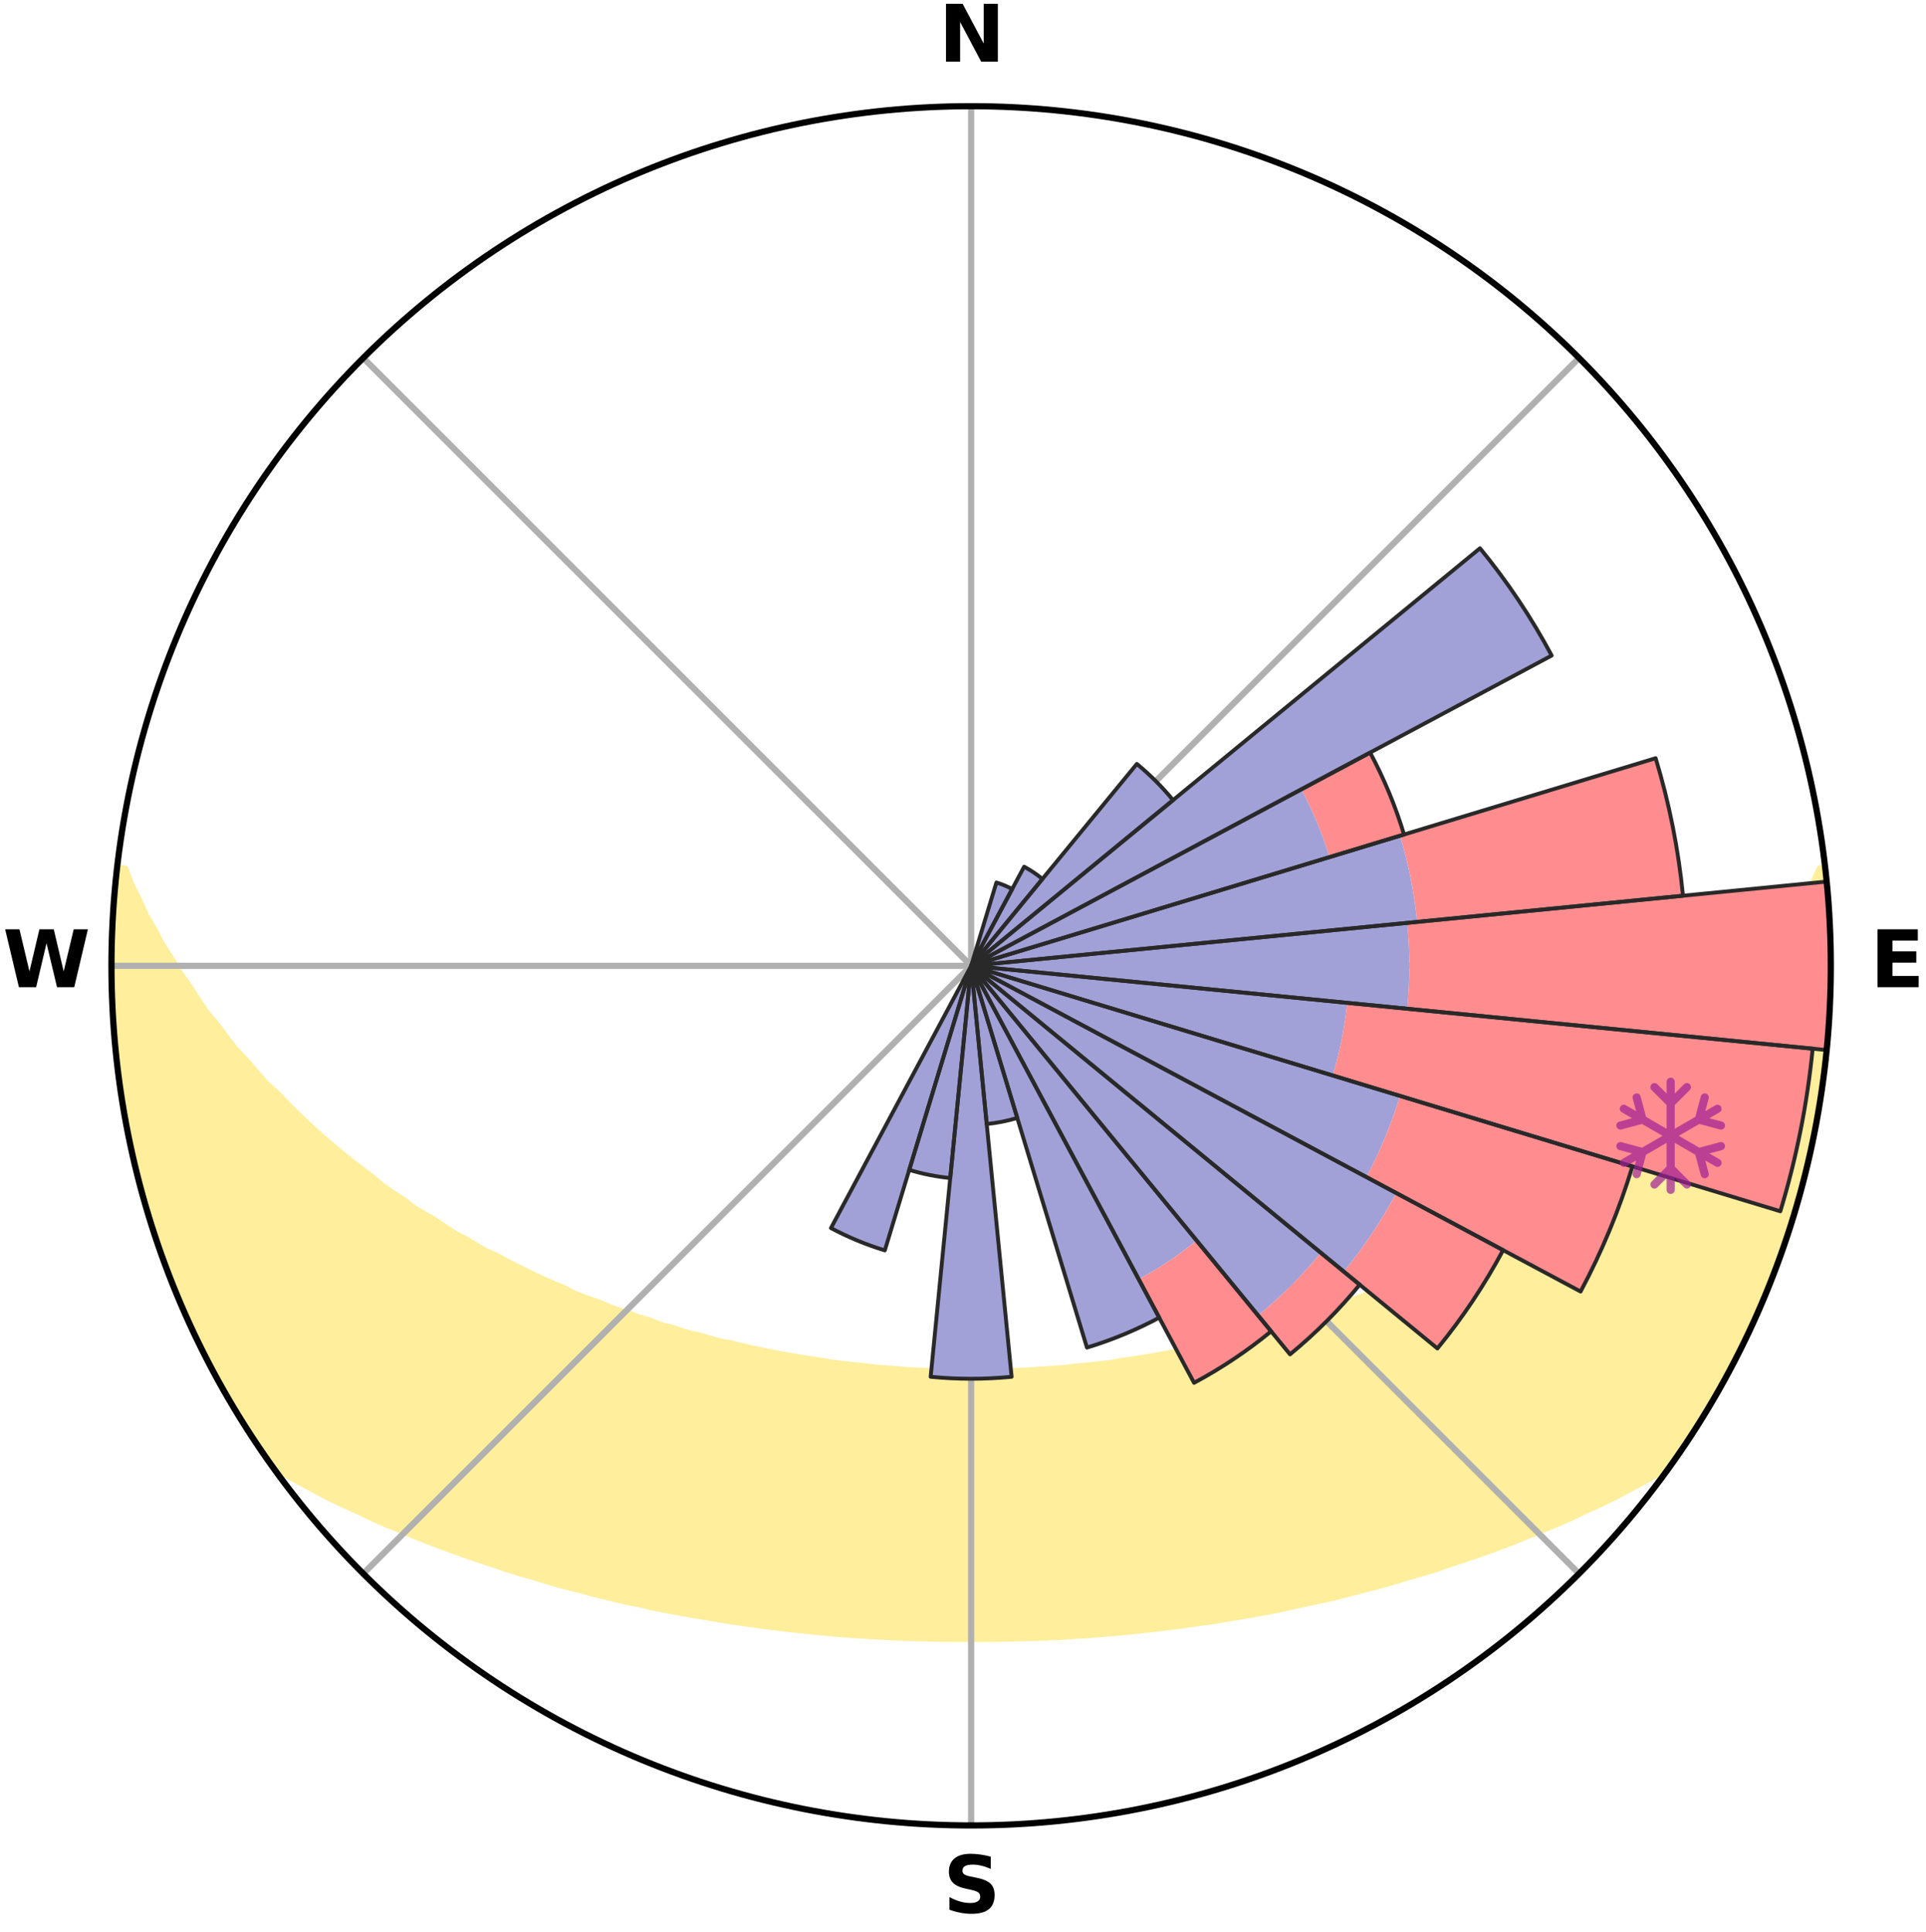 <?xml version="1.0" encoding="utf-8" standalone="no"?>
<!DOCTYPE svg PUBLIC "-//W3C//DTD SVG 1.1//EN"
  "http://www.w3.org/Graphics/SVG/1.1/DTD/svg11.dtd">
<svg xmlns:xlink="http://www.w3.org/1999/xlink" width="248.41pt" height="249.158pt" viewBox="0 0 248.41 249.158" xmlns="http://www.w3.org/2000/svg" version="1.1">
 <title>Ski Rose for Seewis</title>
 <defs>
  <style type="text/css">*{stroke-linejoin: round; stroke-linecap: butt}</style>
 </defs>
 <g id="figure_1">
  <g id="patch_1">
   <path d="M 0 249.158 
L 248.41 249.158 
L 248.41 0 
L 0 0 
z
" style="fill: #ffffff"/>
  </g>
  <g id="axes_1">
   <g id="patch_2">
    <path d="M 236.135 124.579 
C 236.135 110.018 233.267 95.599 227.695 82.147 
C 222.122 68.695 213.955 56.471 203.659 46.175 
C 193.363 35.879 181.139 27.711 167.687 22.139 
C 154.235 16.567 139.815 13.699 125.255 13.699 
C 110.694 13.699 96.275 16.567 82.823 22.139 
C 69.371 27.711 57.147 35.879 46.851 46.175 
C 36.555 56.471 28.387 68.695 22.815 82.147 
C 17.243 95.599 14.375 110.018 14.375 124.579 
C 14.375 139.14 17.243 153.559 22.815 167.011 
C 28.387 180.463 36.555 192.687 46.851 202.983 
C 57.147 213.279 69.371 221.447 82.823 227.019 
C 96.275 232.591 110.694 235.459 125.255 235.459 
C 139.815 235.459 154.235 232.591 167.687 227.019 
C 181.139 221.447 193.363 213.279 203.659 202.983 
C 213.955 192.687 222.122 180.463 227.695 167.011 
C 233.267 153.559 236.135 139.14 236.135 124.579 
M 125.255 124.579 
C 125.255 124.579 125.255 124.579 125.255 124.579 
C 125.255 124.579 125.255 124.579 125.255 124.579 
C 125.255 124.579 125.255 124.579 125.255 124.579 
C 125.255 124.579 125.255 124.579 125.255 124.579 
C 125.255 124.579 125.255 124.579 125.255 124.579 
C 125.255 124.579 125.255 124.579 125.255 124.579 
C 125.255 124.579 125.255 124.579 125.255 124.579 
C 125.255 124.579 125.255 124.579 125.255 124.579 
C 125.255 124.579 125.255 124.579 125.255 124.579 
C 125.255 124.579 125.255 124.579 125.255 124.579 
C 125.255 124.579 125.255 124.579 125.255 124.579 
C 125.255 124.579 125.255 124.579 125.255 124.579 
C 125.255 124.579 125.255 124.579 125.255 124.579 
C 125.255 124.579 125.255 124.579 125.255 124.579 
C 125.255 124.579 125.255 124.579 125.255 124.579 
C 125.255 124.579 125.255 124.579 125.255 124.579 
z
" style="fill: #ffffff"/>
   </g>
   <g id="PolyCollection_1">
    <defs>
     <path id="m70480c481b" d="M 235.325 -137.12 
L 234.786 -137.059 
L 233.863 -135.037 
L 233.056 -133.063 
L 231.991 -131.107 
L 231.075 -129.199 
L 229.911 -127.32 
L 228.912 -125.484 
L 227.669 -123.685 
L 226.6 -121.925 
L 225.499 -120.202 
L 224.161 -118.53 
L 223.003 -116.886 
L 221.611 -115.301 
L 220.401 -113.739 
L 219.168 -112.215 
L 217.708 -110.762 
L 216.434 -109.321 
L 215.14 -107.92 
L 213.828 -106.559 
L 212.499 -105.237 
L 210.957 -104.004 
L 209.602 -102.766 
L 208.233 -101.567 
L 206.854 -100.408 
L 205.464 -99.289 
L 204.254 -98.146 
L 202.847 -97.102 
L 201.433 -96.097 
L 200.014 -95.131 
L 198.592 -94.202 
L 197.343 -93.234 
L 195.915 -92.378 
L 194.656 -91.476 
L 193.225 -90.69 
L 191.962 -89.854 
L 190.533 -89.136 
L 189.267 -88.363 
L 188 -87.619 
L 186.733 -86.905 
L 185.317 -86.315 
L 184.055 -85.66 
L 182.795 -85.033 
L 181.538 -84.432 
L 180.285 -83.859 
L 179.036 -83.311 
L 177.792 -82.789 
L 176.679 -82.189 
L 175.443 -81.714 
L 174.214 -81.264 
L 172.993 -80.835 
L 171.889 -80.325 
L 170.68 -79.94 
L 169.583 -79.47 
L 168.389 -79.125 
L 167.204 -78.799 
L 166.121 -78.388 
L 165.042 -77.995 
L 163.881 -77.722 
L 162.811 -77.364 
L 161.746 -77.022 
L 160.612 -76.797 
L 159.559 -76.487 
L 158.511 -76.192 
L 157.467 -75.911 
L 156.369 -75.74 
L 155.339 -75.486 
L 154.315 -75.246 
L 153.295 -75.018 
L 152.282 -74.802 
L 151.273 -74.598 
L 150.27 -74.406 
L 149.273 -74.224 
L 148.281 -74.052 
L 147.295 -73.891 
L 146.314 -73.739 
L 145.338 -73.596 
L 144.367 -73.461 
L 143.425 -73.269 
L 142.462 -73.154 
L 141.503 -73.046 
L 140.55 -72.945 
L 139.6 -72.85 
L 138.656 -72.762 
L 137.726 -72.634 
L 136.787 -72.561 
L 135.852 -72.494 
L 134.92 -72.433 
L 133.991 -72.376 
L 133.069 -72.294 
L 132.144 -72.251 
L 131.221 -72.212 
L 130.302 -72.158 
L 129.383 -72.131 
L 128.464 -72.109 
L 127.547 -72.09 
L 126.63 -72.071 
L 125.713 -72.065 
L 124.797 -72.065 
L 123.88 -72.074 
L 122.963 -72.095 
L 122.046 -72.116 
L 121.128 -72.141 
L 120.208 -72.17 
L 119.29 -72.225 
L 118.368 -72.266 
L 117.444 -72.312 
L 116.517 -72.363 
L 115.594 -72.454 
L 114.663 -72.518 
L 113.729 -72.587 
L 112.791 -72.662 
L 111.862 -72.792 
L 110.918 -72.882 
L 109.97 -72.978 
L 109.018 -73.081 
L 108.061 -73.191 
L 107.099 -73.309 
L 106.158 -73.502 
L 105.189 -73.638 
L 104.214 -73.783 
L 103.235 -73.937 
L 102.25 -74.1 
L 101.26 -74.273 
L 100.264 -74.456 
L 99.263 -74.65 
L 98.257 -74.855 
L 97.245 -75.072 
L 96.228 -75.301 
L 95.205 -75.543 
L 94.177 -75.797 
L 93.081 -75.97 
L 92.04 -76.251 
L 90.994 -76.547 
L 89.943 -76.858 
L 88.811 -77.085 
L 87.748 -77.427 
L 86.681 -77.786 
L 85.523 -78.059 
L 84.446 -78.453 
L 83.365 -78.864 
L 82.183 -79.191 
L 81.094 -79.64 
L 79.896 -80.005 
L 78.69 -80.391 
L 77.589 -80.901 
L 76.37 -81.33 
L 75.144 -81.781 
L 73.911 -82.255 
L 72.8 -82.855 
L 71.559 -83.377 
L 70.312 -83.924 
L 69.062 -84.497 
L 67.808 -85.097 
L 66.55 -85.723 
L 65.291 -86.378 
L 64.03 -87.061 
L 62.614 -87.681 
L 61.349 -88.423 
L 60.086 -89.195 
L 58.661 -89.912 
L 57.399 -90.747 
L 56.141 -91.614 
L 54.716 -92.432 
L 53.29 -93.288 
L 52.043 -94.254 
L 50.624 -95.181 
L 49.208 -96.146 
L 47.983 -97.216 
L 46.58 -98.255 
L 45.185 -99.333 
L 43.798 -100.451 
L 42.422 -101.607 
L 41.056 -102.804 
L 39.703 -104.04 
L 38.363 -105.316 
L 37.039 -106.631 
L 35.731 -107.987 
L 34.237 -109.348 
L 32.965 -110.786 
L 31.713 -112.264 
L 30.278 -113.758 
L 29.071 -115.318 
L 27.888 -116.916 
L 26.525 -118.54 
L 25.397 -120.219 
L 24.298 -121.935 
L 23.023 -123.687 
L 21.99 -125.48 
L 20.786 -127.315 
L 19.826 -129.182 
L 18.707 -131.096 
L 17.839 -133.033 
L 16.832 -135.019 
L 16.088 -137.017 
L 15.116 -137.128 
L 15.116 -137.128 
L 14.955 -135.2 
L 14.718 -133.279 
L 14.622 -131.346 
L 14.56 -129.412 
L 14.422 -127.481 
L 14.426 -125.546 
L 14.461 -123.612 
L 14.422 -121.677 
L 14.522 -119.744 
L 14.653 -117.814 
L 14.815 -115.887 
L 14.907 -113.954 
L 15.132 -112.032 
L 15.387 -110.115 
L 15.671 -108.202 
L 15.985 -106.294 
L 16.238 -104.374 
L 16.613 -102.476 
L 17.019 -100.584 
L 17.453 -98.698 
L 17.918 -96.82 
L 18.413 -94.949 
L 19.025 -93.112 
L 19.581 -91.26 
L 20.167 -89.417 
L 20.783 -87.584 
L 21.43 -85.76 
L 22.108 -83.948 
L 22.817 -82.148 
L 23.625 -80.389 
L 24.398 -78.616 
L 25.203 -76.857 
L 26.042 -75.114 
L 26.916 -73.387 
L 27.83 -71.682 
L 28.781 -69.997 
L 29.769 -68.333 
L 30.746 -66.664 
L 31.741 -65.004 
L 32.797 -63.382 
L 33.879 -61.778 
L 35 -60.201 
L 36.792 -59.12 
L 38.612 -58.096 
L 40.448 -57.121 
L 42.237 -56.144 
L 44.094 -55.261 
L 45.95 -54.416 
L 47.75 -53.559 
L 49.55 -52.738 
L 51.403 -52.005 
L 53.197 -51.252 
L 54.987 -50.532 
L 56.772 -49.843 
L 58.552 -49.185 
L 60.325 -48.556 
L 62.091 -47.955 
L 63.85 -47.383 
L 65.56 -46.783 
L 67.304 -46.263 
L 69.04 -45.768 
L 70.734 -45.251 
L 72.419 -44.752 
L 74.129 -44.328 
L 75.803 -43.881 
L 77.467 -43.451 
L 79.126 -43.047 
L 80.776 -42.659 
L 82.442 -42.337 
L 84.056 -41.948 
L 85.687 -41.624 
L 87.308 -41.311 
L 88.924 -41.023 
L 90.529 -40.745 
L 92.131 -40.489 
L 93.711 -40.21 
L 95.297 -39.98 
L 96.878 -39.77 
L 98.442 -39.54 
L 100.01 -39.353 
L 101.564 -39.153 
L 103.122 -38.999 
L 104.668 -38.829 
L 106.21 -38.673 
L 107.752 -38.549 
L 109.286 -38.42 
L 110.818 -38.305 
L 112.349 -38.223 
L 113.874 -38.133 
L 115.397 -38.056 
L 116.918 -37.998 
L 118.437 -37.945 
L 119.954 -37.903 
L 121.469 -37.875 
L 122.984 -37.865 
L 124.498 -37.857 
L 126.012 -37.856 
L 127.526 -37.862 
L 129.04 -37.879 
L 130.556 -37.907 
L 132.073 -37.948 
L 133.591 -38.002 
L 135.113 -38.051 
L 136.636 -38.129 
L 138.161 -38.219 
L 139.691 -38.31 
L 141.223 -38.424 
L 142.757 -38.553 
L 144.301 -38.669 
L 145.843 -38.824 
L 147.389 -38.995 
L 148.945 -39.156 
L 150.499 -39.355 
L 152.069 -39.536 
L 153.633 -39.766 
L 155.212 -39.982 
L 156.801 -40.206 
L 158.381 -40.484 
L 159.979 -40.747 
L 161.588 -41.018 
L 163.201 -41.314 
L 164.825 -41.619 
L 166.433 -41.989 
L 168.066 -42.339 
L 169.711 -42.702 
L 171.386 -43.043 
L 173.042 -43.452 
L 174.709 -43.876 
L 176.379 -44.33 
L 178.09 -44.754 
L 179.779 -45.246 
L 181.469 -45.77 
L 183.204 -46.265 
L 184.949 -46.784 
L 186.663 -47.378 
L 188.422 -47.951 
L 190.189 -48.551 
L 191.962 -49.181 
L 193.741 -49.839 
L 195.527 -50.528 
L 197.317 -51.248 
L 199.111 -52.001 
L 200.959 -52.738 
L 202.759 -53.559 
L 204.559 -54.416 
L 206.42 -55.258 
L 208.272 -56.145 
L 210.061 -57.121 
L 211.902 -58.093 
L 213.718 -59.12 
L 215.513 -60.198 
L 216.629 -61.78 
L 217.712 -63.383 
L 218.742 -65.021 
L 219.752 -66.671 
L 220.781 -68.31 
L 221.68 -70.024 
L 222.639 -71.704 
L 223.543 -73.413 
L 224.38 -75.157 
L 225.32 -76.85 
L 226.066 -78.637 
L 226.91 -80.378 
L 227.644 -82.168 
L 228.384 -83.955 
L 229.077 -85.762 
L 229.722 -87.585 
L 230.381 -89.404 
L 230.927 -91.261 
L 231.544 -93.095 
L 232.005 -94.975 
L 232.589 -96.82 
L 232.962 -98.721 
L 233.461 -100.59 
L 233.892 -102.477 
L 234.161 -104.394 
L 234.518 -106.295 
L 234.857 -108.199 
L 235.155 -110.11 
L 235.404 -112.029 
L 235.617 -113.952 
L 235.633 -115.892 
L 235.78 -117.819 
L 235.891 -119.749 
L 235.962 -121.68 
L 236.001 -123.613 
L 236.005 -125.546 
L 235.973 -127.478 
L 235.91 -129.41 
L 235.813 -131.341 
L 235.683 -133.27 
L 235.518 -135.196 
L 235.325 -137.12 
z
" style="stroke: #ffee9c"/>
    </defs>
    <g clip-path="url(#pc37d17c1aa)">
     <use xlink:href="#m70480c481b" x="0" y="249.158" style="fill: #ffee9c; stroke: #ffee9c"/>
    </g>
   </g>
   <g id="matplotlib.axis_1">
    <g id="xtick_1">
     <g id="line2d_1">
      <path d="M 125.255 124.579 
L 125.255 13.699 
" clip-path="url(#pc37d17c1aa)" style="fill: none; stroke: #b0b0b0; stroke-width: 0.8; stroke-linecap: square"/>
     </g>
     <g id="text_1">
      <!-- N -->
      <g transform="translate(121.07 7.958) scale(0.1 -0.1)">
       <defs>
        <path id="DejaVuSans-Bold-4e" d="M 588 4666 
L 1931 4666 
L 3628 1466 
L 3628 4666 
L 4769 4666 
L 4769 0 
L 3425 0 
L 1728 3200 
L 1728 0 
L 588 0 
L 588 4666 
z
" transform="scale(0.016)"/>
       </defs>
       <use xlink:href="#DejaVuSans-Bold-4e"/>
      </g>
     </g>
    </g>
    <g id="xtick_2">
     <g id="line2d_2">
      <path d="M 125.255 124.579 
L 203.659 46.175 
" clip-path="url(#pc37d17c1aa)" style="fill: none; stroke: #b0b0b0; stroke-width: 0.8; stroke-linecap: square"/>
     </g>
    </g>
    <g id="xtick_3">
     <g id="line2d_3">
      <path d="M 125.255 124.579 
L 236.135 124.579 
" clip-path="url(#pc37d17c1aa)" style="fill: none; stroke: #b0b0b0; stroke-width: 0.8; stroke-linecap: square"/>
     </g>
     <g id="text_2">
      <!-- E -->
      <g transform="translate(241.219 127.338) scale(0.1 -0.1)">
       <defs>
        <path id="DejaVuSans-Bold-45" d="M 588 4666 
L 3834 4666 
L 3834 3756 
L 1791 3756 
L 1791 2888 
L 3713 2888 
L 3713 1978 
L 1791 1978 
L 1791 909 
L 3903 909 
L 3903 0 
L 588 0 
L 588 4666 
z
" transform="scale(0.016)"/>
       </defs>
       <use xlink:href="#DejaVuSans-Bold-45"/>
      </g>
     </g>
    </g>
    <g id="xtick_4">
     <g id="line2d_4">
      <path d="M 125.255 124.579 
L 203.659 202.983 
" clip-path="url(#pc37d17c1aa)" style="fill: none; stroke: #b0b0b0; stroke-width: 0.8; stroke-linecap: square"/>
     </g>
    </g>
    <g id="xtick_5">
     <g id="line2d_5">
      <path d="M 125.255 124.579 
L 125.255 235.459 
" clip-path="url(#pc37d17c1aa)" style="fill: none; stroke: #b0b0b0; stroke-width: 0.8; stroke-linecap: square"/>
     </g>
     <g id="text_3">
      <!-- S -->
      <g transform="translate(121.654 246.718) scale(0.1 -0.1)">
       <defs>
        <path id="DejaVuSans-Bold-53" d="M 3834 4519 
L 3834 3531 
Q 3450 3703 3084 3790 
Q 2719 3878 2394 3878 
Q 1963 3878 1756 3759 
Q 1550 3641 1550 3391 
Q 1550 3203 1689 3098 
Q 1828 2994 2194 2919 
L 2706 2816 
Q 3484 2659 3812 2340 
Q 4141 2022 4141 1434 
Q 4141 663 3683 286 
Q 3225 -91 2284 -91 
Q 1841 -91 1394 -6 
Q 947 78 500 244 
L 500 1259 
Q 947 1022 1364 901 
Q 1781 781 2169 781 
Q 2563 781 2772 912 
Q 2981 1044 2981 1288 
Q 2981 1506 2839 1625 
Q 2697 1744 2272 1838 
L 1806 1941 
Q 1106 2091 782 2419 
Q 459 2747 459 3303 
Q 459 4000 909 4375 
Q 1359 4750 2203 4750 
Q 2588 4750 2994 4692 
Q 3400 4634 3834 4519 
z
" transform="scale(0.016)"/>
       </defs>
       <use xlink:href="#DejaVuSans-Bold-53"/>
      </g>
     </g>
    </g>
    <g id="xtick_6">
     <g id="line2d_6">
      <path d="M 125.255 124.579 
L 46.851 202.983 
" clip-path="url(#pc37d17c1aa)" style="fill: none; stroke: #b0b0b0; stroke-width: 0.8; stroke-linecap: square"/>
     </g>
    </g>
    <g id="xtick_7">
     <g id="line2d_7">
      <path d="M 125.255 124.579 
L 14.375 124.579 
" clip-path="url(#pc37d17c1aa)" style="fill: none; stroke: #b0b0b0; stroke-width: 0.8; stroke-linecap: square"/>
     </g>
     <g id="text_4">
      <!-- W -->
      <g transform="translate(0.36 127.338) scale(0.1 -0.1)">
       <defs>
        <path id="DejaVuSans-Bold-57" d="M 191 4666 
L 1344 4666 
L 2150 1275 
L 2950 4666 
L 4109 4666 
L 4909 1275 
L 5716 4666 
L 6859 4666 
L 5759 0 
L 4372 0 
L 3525 3547 
L 2688 0 
L 1300 0 
L 191 4666 
z
" transform="scale(0.016)"/>
       </defs>
       <use xlink:href="#DejaVuSans-Bold-57"/>
      </g>
     </g>
    </g>
    <g id="xtick_8">
     <g id="line2d_8">
      <path d="M 125.255 124.579 
L 46.851 46.175 
" clip-path="url(#pc37d17c1aa)" style="fill: none; stroke: #b0b0b0; stroke-width: 0.8; stroke-linecap: square"/>
     </g>
    </g>
   </g>
   <g id="matplotlib.axis_2"/>
   <g id="patch_3">
    <path d="M 125.255 124.579 
C 125.255 124.579 125.255 124.579 125.255 124.579 
C 125.255 124.579 125.255 124.579 125.255 124.579 
L 125.255 124.579 
C 125.255 124.579 125.255 124.579 125.255 124.579 
C 125.255 124.579 125.255 124.579 125.255 124.579 
z
" clip-path="url(#pc37d17c1aa)" style="fill: #d9d9d9"/>
   </g>
   <g id="patch_4">
    <path d="M 125.255 124.579 
C 125.255 124.579 125.255 124.579 125.255 124.579 
C 125.255 124.579 125.255 124.579 125.255 124.579 
L 125.255 124.579 
C 125.255 124.579 125.255 124.579 125.255 124.579 
C 125.255 124.579 125.255 124.579 125.255 124.579 
z
" clip-path="url(#pc37d17c1aa)" style="fill: #d9d9d9"/>
   </g>
   <g id="patch_5">
    <path d="M 125.255 124.579 
C 125.255 124.579 125.255 124.579 125.255 124.579 
C 125.255 124.579 125.255 124.579 125.255 124.579 
L 125.255 124.579 
C 125.255 124.579 125.255 124.579 125.255 124.579 
C 125.255 124.579 125.255 124.579 125.255 124.579 
z
" clip-path="url(#pc37d17c1aa)" style="fill: #d9d9d9"/>
   </g>
   <g id="patch_6">
    <path d="M 125.255 124.579 
C 125.255 124.579 125.255 124.579 125.255 124.579 
C 125.255 124.579 125.255 124.579 125.255 124.579 
L 125.255 124.579 
C 125.255 124.579 125.255 124.579 125.255 124.579 
C 125.255 124.579 125.255 124.579 125.255 124.579 
z
" clip-path="url(#pc37d17c1aa)" style="fill: #d9d9d9"/>
   </g>
   <g id="patch_7">
    <path d="M 125.255 124.579 
C 125.255 124.579 125.255 124.579 125.255 124.579 
C 125.255 124.579 125.255 124.579 125.255 124.579 
L 125.255 124.579 
C 125.255 124.579 125.255 124.579 125.255 124.579 
C 125.255 124.579 125.255 124.579 125.255 124.579 
z
" clip-path="url(#pc37d17c1aa)" style="fill: #d9d9d9"/>
   </g>
   <g id="patch_8">
    <path d="M 125.255 124.579 
C 125.255 124.579 125.255 124.579 125.255 124.579 
C 125.255 124.579 125.255 124.579 125.255 124.579 
L 125.255 124.579 
C 125.255 124.579 125.255 124.579 125.255 124.579 
C 125.255 124.579 125.255 124.579 125.255 124.579 
z
" clip-path="url(#pc37d17c1aa)" style="fill: #d9d9d9"/>
   </g>
   <g id="patch_9">
    <path d="M 125.255 124.579 
C 125.255 124.579 125.255 124.579 125.255 124.579 
C 125.255 124.579 125.255 124.579 125.255 124.579 
L 125.255 124.579 
C 125.255 124.579 125.255 124.579 125.255 124.579 
C 125.255 124.579 125.255 124.579 125.255 124.579 
z
" clip-path="url(#pc37d17c1aa)" style="fill: #d9d9d9"/>
   </g>
   <g id="patch_10">
    <path d="M 125.255 124.579 
C 125.255 124.579 125.255 124.579 125.255 124.579 
C 125.255 124.579 125.255 124.579 125.255 124.579 
L 125.255 124.579 
C 125.255 124.579 125.255 124.579 125.255 124.579 
C 125.255 124.579 125.255 124.579 125.255 124.579 
z
" clip-path="url(#pc37d17c1aa)" style="fill: #d9d9d9"/>
   </g>
   <g id="patch_11">
    <path d="M 125.255 124.579 
C 125.255 124.579 125.255 124.579 125.255 124.579 
C 125.255 124.579 125.255 124.579 125.255 124.579 
L 125.255 124.579 
C 125.255 124.579 125.255 124.579 125.255 124.579 
C 125.255 124.579 125.255 124.579 125.255 124.579 
z
" clip-path="url(#pc37d17c1aa)" style="fill: #d9d9d9"/>
   </g>
   <g id="patch_12">
    <path d="M 125.255 124.579 
C 125.255 124.579 125.255 124.579 125.255 124.579 
C 125.255 124.579 125.255 124.579 125.255 124.579 
L 125.255 124.579 
C 125.255 124.579 125.255 124.579 125.255 124.579 
C 125.255 124.579 125.255 124.579 125.255 124.579 
z
" clip-path="url(#pc37d17c1aa)" style="fill: #d9d9d9"/>
   </g>
   <g id="patch_13">
    <path d="M 125.255 124.579 
C 125.255 124.579 125.255 124.579 125.255 124.579 
C 125.255 124.579 125.255 124.579 125.255 124.579 
L 125.255 124.579 
C 125.255 124.579 125.255 124.579 125.255 124.579 
C 125.255 124.579 125.255 124.579 125.255 124.579 
z
" clip-path="url(#pc37d17c1aa)" style="fill: #d9d9d9"/>
   </g>
   <g id="patch_14">
    <path d="M 125.255 124.579 
C 125.255 124.579 125.255 124.579 125.255 124.579 
C 125.255 124.579 125.255 124.579 125.255 124.579 
L 125.255 124.579 
C 125.255 124.579 125.255 124.579 125.255 124.579 
C 125.255 124.579 125.255 124.579 125.255 124.579 
z
" clip-path="url(#pc37d17c1aa)" style="fill: #d9d9d9"/>
   </g>
   <g id="patch_15">
    <path d="M 125.255 124.579 
C 125.255 124.579 125.255 124.579 125.255 124.579 
C 125.255 124.579 125.255 124.579 125.255 124.579 
L 125.255 124.579 
C 125.255 124.579 125.255 124.579 125.255 124.579 
C 125.255 124.579 125.255 124.579 125.255 124.579 
z
" clip-path="url(#pc37d17c1aa)" style="fill: #d9d9d9"/>
   </g>
   <g id="patch_16">
    <path d="M 125.255 124.579 
C 125.255 124.579 125.255 124.579 125.255 124.579 
C 125.255 124.579 125.255 124.579 125.255 124.579 
L 125.255 124.579 
C 125.255 124.579 125.255 124.579 125.255 124.579 
C 125.255 124.579 125.255 124.579 125.255 124.579 
z
" clip-path="url(#pc37d17c1aa)" style="fill: #d9d9d9"/>
   </g>
   <g id="patch_17">
    <path d="M 125.255 124.579 
C 125.255 124.579 125.255 124.579 125.255 124.579 
C 125.255 124.579 125.255 124.579 125.255 124.579 
L 125.255 124.579 
C 125.255 124.579 125.255 124.579 125.255 124.579 
C 125.255 124.579 125.255 124.579 125.255 124.579 
z
" clip-path="url(#pc37d17c1aa)" style="fill: #d9d9d9"/>
   </g>
   <g id="patch_18">
    <path d="M 125.255 124.579 
C 125.255 124.579 125.255 124.579 125.255 124.579 
C 125.255 124.579 125.255 124.579 125.255 124.579 
L 125.255 124.579 
C 125.255 124.579 125.255 124.579 125.255 124.579 
C 125.255 124.579 125.255 124.579 125.255 124.579 
z
" clip-path="url(#pc37d17c1aa)" style="fill: #d9d9d9"/>
   </g>
   <g id="patch_19">
    <path d="M 125.255 124.579 
C 125.255 124.579 125.255 124.579 125.255 124.579 
C 125.255 124.579 125.255 124.579 125.255 124.579 
L 125.255 124.579 
C 125.255 124.579 125.255 124.579 125.255 124.579 
C 125.255 124.579 125.255 124.579 125.255 124.579 
z
" clip-path="url(#pc37d17c1aa)" style="fill: #d9d9d9"/>
   </g>
   <g id="patch_20">
    <path d="M 125.255 124.579 
C 125.255 124.579 125.255 124.579 125.255 124.579 
C 125.255 124.579 125.255 124.579 125.255 124.579 
L 125.255 124.579 
C 125.255 124.579 125.255 124.579 125.255 124.579 
C 125.255 124.579 125.255 124.579 125.255 124.579 
z
" clip-path="url(#pc37d17c1aa)" style="fill: #d9d9d9"/>
   </g>
   <g id="patch_21">
    <path d="M 125.255 124.579 
C 125.255 124.579 125.255 124.579 125.255 124.579 
C 125.255 124.579 125.255 124.579 125.255 124.579 
L 125.255 124.579 
C 125.255 124.579 125.255 124.579 125.255 124.579 
C 125.255 124.579 125.255 124.579 125.255 124.579 
z
" clip-path="url(#pc37d17c1aa)" style="fill: #d9d9d9"/>
   </g>
   <g id="patch_22">
    <path d="M 125.255 124.579 
C 125.255 124.579 125.255 124.579 125.255 124.579 
C 125.255 124.579 125.255 124.579 125.255 124.579 
L 125.255 124.579 
C 125.255 124.579 125.255 124.579 125.255 124.579 
C 125.255 124.579 125.255 124.579 125.255 124.579 
z
" clip-path="url(#pc37d17c1aa)" style="fill: #d9d9d9"/>
   </g>
   <g id="patch_23">
    <path d="M 125.255 124.579 
C 125.255 124.579 125.255 124.579 125.255 124.579 
C 125.255 124.579 125.255 124.579 125.255 124.579 
L 125.255 124.579 
C 125.255 124.579 125.255 124.579 125.255 124.579 
C 125.255 124.579 125.255 124.579 125.255 124.579 
z
" clip-path="url(#pc37d17c1aa)" style="fill: #d9d9d9"/>
   </g>
   <g id="patch_24">
    <path d="M 125.255 124.579 
C 125.255 124.579 125.255 124.579 125.255 124.579 
C 125.255 124.579 125.255 124.579 125.255 124.579 
L 125.255 124.579 
C 125.255 124.579 125.255 124.579 125.255 124.579 
C 125.255 124.579 125.255 124.579 125.255 124.579 
z
" clip-path="url(#pc37d17c1aa)" style="fill: #d9d9d9"/>
   </g>
   <g id="patch_25">
    <path d="M 125.255 124.579 
C 125.255 124.579 125.255 124.579 125.255 124.579 
C 125.255 124.579 125.255 124.579 125.255 124.579 
L 125.255 124.579 
C 125.255 124.579 125.255 124.579 125.255 124.579 
C 125.255 124.579 125.255 124.579 125.255 124.579 
z
" clip-path="url(#pc37d17c1aa)" style="fill: #d9d9d9"/>
   </g>
   <g id="patch_26">
    <path d="M 125.255 124.579 
C 125.255 124.579 125.255 124.579 125.255 124.579 
C 125.255 124.579 125.255 124.579 125.255 124.579 
L 125.255 124.579 
C 125.255 124.579 125.255 124.579 125.255 124.579 
C 125.255 124.579 125.255 124.579 125.255 124.579 
z
" clip-path="url(#pc37d17c1aa)" style="fill: #d9d9d9"/>
   </g>
   <g id="patch_27">
    <path d="M 125.255 124.579 
C 125.255 124.579 125.255 124.579 125.255 124.579 
C 125.255 124.579 125.255 124.579 125.255 124.579 
L 125.255 124.579 
C 125.255 124.579 125.255 124.579 125.255 124.579 
C 125.255 124.579 125.255 124.579 125.255 124.579 
z
" clip-path="url(#pc37d17c1aa)" style="fill: #d9d9d9"/>
   </g>
   <g id="patch_28">
    <path d="M 125.255 124.579 
C 125.255 124.579 125.255 124.579 125.255 124.579 
C 125.255 124.579 125.255 124.579 125.255 124.579 
L 125.255 124.579 
C 125.255 124.579 125.255 124.579 125.255 124.579 
C 125.255 124.579 125.255 124.579 125.255 124.579 
z
" clip-path="url(#pc37d17c1aa)" style="fill: #d9d9d9"/>
   </g>
   <g id="patch_29">
    <path d="M 125.255 124.579 
C 125.255 124.579 125.255 124.579 125.255 124.579 
C 125.255 124.579 125.255 124.579 125.255 124.579 
L 125.255 124.579 
C 125.255 124.579 125.255 124.579 125.255 124.579 
C 125.255 124.579 125.255 124.579 125.255 124.579 
z
" clip-path="url(#pc37d17c1aa)" style="fill: #d9d9d9"/>
   </g>
   <g id="patch_30">
    <path d="M 125.255 124.579 
C 125.255 124.579 125.255 124.579 125.255 124.579 
C 125.255 124.579 125.255 124.579 125.255 124.579 
L 125.255 124.579 
C 125.255 124.579 125.255 124.579 125.255 124.579 
C 125.255 124.579 125.255 124.579 125.255 124.579 
z
" clip-path="url(#pc37d17c1aa)" style="fill: #d9d9d9"/>
   </g>
   <g id="patch_31">
    <path d="M 125.255 124.579 
C 125.255 124.579 125.255 124.579 125.255 124.579 
C 125.255 124.579 125.255 124.579 125.255 124.579 
L 125.255 124.579 
C 125.255 124.579 125.255 124.579 125.255 124.579 
C 125.255 124.579 125.255 124.579 125.255 124.579 
z
" clip-path="url(#pc37d17c1aa)" style="fill: #d9d9d9"/>
   </g>
   <g id="patch_32">
    <path d="M 125.255 124.579 
C 125.255 124.579 125.255 124.579 125.255 124.579 
C 125.255 124.579 125.255 124.579 125.255 124.579 
L 125.255 124.579 
C 125.255 124.579 125.255 124.579 125.255 124.579 
C 125.255 124.579 125.255 124.579 125.255 124.579 
z
" clip-path="url(#pc37d17c1aa)" style="fill: #d9d9d9"/>
   </g>
   <g id="patch_33">
    <path d="M 125.255 124.579 
C 125.255 124.579 125.255 124.579 125.255 124.579 
C 125.255 124.579 125.255 124.579 125.255 124.579 
L 125.255 124.579 
C 125.255 124.579 125.255 124.579 125.255 124.579 
C 125.255 124.579 125.255 124.579 125.255 124.579 
z
" clip-path="url(#pc37d17c1aa)" style="fill: #d9d9d9"/>
   </g>
   <g id="patch_34">
    <path d="M 125.255 124.579 
C 125.255 124.579 125.255 124.579 125.255 124.579 
C 125.255 124.579 125.255 124.579 125.255 124.579 
L 125.255 124.579 
C 125.255 124.579 125.255 124.579 125.255 124.579 
C 125.255 124.579 125.255 124.579 125.255 124.579 
z
" clip-path="url(#pc37d17c1aa)" style="fill: #d9d9d9"/>
   </g>
   <g id="patch_35">
    <path d="M 125.255 124.579 
C 125.255 124.579 125.255 124.579 125.255 124.579 
C 125.255 124.579 125.255 124.579 125.255 124.579 
L 125.255 124.579 
C 125.255 124.579 125.255 124.579 125.255 124.579 
C 125.255 124.579 125.255 124.579 125.255 124.579 
z
" clip-path="url(#pc37d17c1aa)" style="fill: #a1a1d8"/>
   </g>
   <g id="patch_36">
    <path d="M 125.255 124.579 
C 125.255 124.579 125.255 124.579 125.255 124.579 
C 125.255 124.579 125.255 124.579 125.255 124.579 
L 125.255 124.579 
C 125.255 124.579 125.255 124.579 125.255 124.579 
C 125.255 124.579 125.255 124.579 125.255 124.579 
z
" clip-path="url(#pc37d17c1aa)" style="fill: #a1a1d8"/>
   </g>
   <g id="patch_37">
    <path d="M 125.255 124.579 
C 125.255 124.579 125.255 124.579 125.255 124.579 
C 125.255 124.579 125.255 124.579 125.255 124.579 
L 130.548 114.676 
C 130.224 114.502 129.892 114.345 129.552 114.205 
C 129.213 114.064 128.866 113.94 128.515 113.833 
z
" clip-path="url(#pc37d17c1aa)" style="fill: #a1a1d8"/>
   </g>
   <g id="patch_38">
    <path d="M 125.255 124.579 
C 125.255 124.579 125.255 124.579 125.255 124.579 
C 125.255 124.579 125.255 124.579 125.255 124.579 
L 134.452 113.373 
C 134.085 113.072 133.703 112.789 133.309 112.525 
C 132.914 112.262 132.507 112.018 132.089 111.794 
z
" clip-path="url(#pc37d17c1aa)" style="fill: #a1a1d8"/>
   </g>
   <g id="patch_39">
    <path d="M 125.255 124.579 
C 125.255 124.579 125.255 124.579 125.255 124.579 
C 125.255 124.579 125.255 124.579 125.255 124.579 
L 151.296 103.208 
C 150.596 102.355 149.855 101.538 149.076 100.758 
C 148.296 99.979 147.478 99.238 146.626 98.538 
z
" clip-path="url(#pc37d17c1aa)" style="fill: #a1a1d8"/>
   </g>
   <g id="patch_40">
    <path d="M 125.255 124.579 
C 125.255 124.579 125.255 124.579 125.255 124.579 
C 125.255 124.579 125.255 124.579 125.255 124.579 
L 200.132 84.556 
C 198.822 82.105 197.393 79.72 195.849 77.41 
C 194.305 75.099 192.649 72.865 190.886 70.717 
z
" clip-path="url(#pc37d17c1aa)" style="fill: #a1a1d8"/>
   </g>
   <g id="patch_41">
    <path d="M 125.255 124.579 
C 125.255 124.579 125.255 124.579 125.255 124.579 
C 125.255 124.579 125.255 124.579 125.255 124.579 
L 171.474 110.559 
C 171.015 109.046 170.482 107.556 169.877 106.096 
C 169.272 104.635 168.596 103.205 167.851 101.811 
z
" clip-path="url(#pc37d17c1aa)" style="fill: #a1a1d8"/>
   </g>
   <g id="patch_42">
    <path d="M 125.255 124.579 
C 125.255 124.579 125.255 124.579 125.255 124.579 
C 125.255 124.579 125.255 124.579 125.255 124.579 
L 182.783 118.913 
C 182.597 117.03 182.319 115.157 181.95 113.302 
C 181.581 111.446 181.121 109.609 180.572 107.799 
z
" clip-path="url(#pc37d17c1aa)" style="fill: #a1a1d8"/>
   </g>
   <g id="patch_43">
    <path d="M 125.255 124.579 
C 125.255 124.579 125.255 124.579 125.255 124.579 
C 125.255 124.579 125.255 124.579 125.255 124.579 
L 181.502 130.119 
C 181.683 128.278 181.774 126.429 181.774 124.579 
C 181.774 122.729 181.683 120.88 181.502 119.039 
z
" clip-path="url(#pc37d17c1aa)" style="fill: #a1a1d8"/>
   </g>
   <g id="patch_44">
    <path d="M 125.255 124.579 
C 125.255 124.579 125.255 124.579 125.255 124.579 
C 125.255 124.579 125.255 124.579 125.255 124.579 
L 171.888 138.725 
C 172.352 137.199 172.739 135.651 173.051 134.086 
C 173.362 132.522 173.596 130.943 173.752 129.356 
z
" clip-path="url(#pc37d17c1aa)" style="fill: #a1a1d8"/>
   </g>
   <g id="patch_45">
    <path d="M 125.255 124.579 
C 125.255 124.579 125.255 124.579 125.255 124.579 
C 125.255 124.579 125.255 124.579 125.255 124.579 
L 176.235 151.829 
C 177.127 150.16 177.937 148.449 178.661 146.701 
C 179.385 144.952 180.023 143.17 180.572 141.359 
z
" clip-path="url(#pc37d17c1aa)" style="fill: #a1a1d8"/>
   </g>
   <g id="patch_46">
    <path d="M 125.255 124.579 
C 125.255 124.579 125.255 124.579 125.255 124.579 
C 125.255 124.579 125.255 124.579 125.255 124.579 
L 173.324 164.029 
C 174.616 162.455 175.829 160.819 176.96 159.127 
C 178.09 157.435 179.137 155.688 180.097 153.893 
z
" clip-path="url(#pc37d17c1aa)" style="fill: #a1a1d8"/>
   </g>
   <g id="patch_47">
    <path d="M 125.255 124.579 
C 125.255 124.579 125.255 124.579 125.255 124.579 
C 125.255 124.579 125.255 124.579 125.255 124.579 
L 162.271 169.683 
C 163.747 168.472 165.163 167.188 166.514 165.838 
C 167.864 164.488 169.148 163.072 170.359 161.595 
z
" clip-path="url(#pc37d17c1aa)" style="fill: #a1a1d8"/>
   </g>
   <g id="patch_48">
    <path d="M 125.255 124.579 
C 125.255 124.579 125.255 124.579 125.255 124.579 
C 125.255 124.579 125.255 124.579 125.255 124.579 
L 146.865 165.009 
C 148.189 164.302 149.476 163.53 150.724 162.696 
C 151.972 161.863 153.178 160.968 154.337 160.016 
z
" clip-path="url(#pc37d17c1aa)" style="fill: #a1a1d8"/>
   </g>
   <g id="patch_49">
    <path d="M 125.255 124.579 
C 125.255 124.579 125.255 124.579 125.255 124.579 
C 125.255 124.579 125.255 124.579 125.255 124.579 
L 140.193 173.822 
C 141.804 173.333 143.391 172.765 144.947 172.121 
C 146.503 171.476 148.027 170.756 149.512 169.962 
z
" clip-path="url(#pc37d17c1aa)" style="fill: #a1a1d8"/>
   </g>
   <g id="patch_50">
    <path d="M 125.255 124.579 
C 125.255 124.579 125.255 124.579 125.255 124.579 
C 125.255 124.579 125.255 124.579 125.255 124.579 
L 127.264 144.982 
C 127.932 144.916 128.596 144.818 129.255 144.687 
C 129.913 144.556 130.564 144.393 131.206 144.198 
z
" clip-path="url(#pc37d17c1aa)" style="fill: #a1a1d8"/>
   </g>
   <g id="patch_51">
    <path d="M 125.255 124.579 
C 125.255 124.579 125.255 124.579 125.255 124.579 
C 125.255 124.579 125.255 124.579 125.255 124.579 
L 120.034 177.588 
C 121.769 177.758 123.511 177.844 125.255 177.844 
C 126.998 177.844 128.741 177.758 130.476 177.588 
z
" clip-path="url(#pc37d17c1aa)" style="fill: #a1a1d8"/>
   </g>
   <g id="patch_52">
    <path d="M 125.255 124.579 
C 125.255 124.579 125.255 124.579 125.255 124.579 
C 125.255 124.579 125.255 124.579 125.255 124.579 
L 117.27 150.901 
C 118.132 151.162 119.006 151.381 119.889 151.556 
C 120.772 151.732 121.663 151.864 122.559 151.953 
z
" clip-path="url(#pc37d17c1aa)" style="fill: #a1a1d8"/>
   </g>
   <g id="patch_53">
    <path d="M 125.255 124.579 
C 125.255 124.579 125.255 124.579 125.255 124.579 
C 125.255 124.579 125.255 124.579 125.255 124.579 
L 107.174 158.405 
C 108.282 158.997 109.417 159.534 110.577 160.015 
C 111.737 160.495 112.92 160.918 114.121 161.283 
z
" clip-path="url(#pc37d17c1aa)" style="fill: #a1a1d8"/>
   </g>
   <g id="patch_54">
    <path d="M 125.255 124.579 
C 125.255 124.579 125.255 124.579 125.255 124.579 
C 125.255 124.579 125.255 124.579 125.255 124.579 
L 125.255 124.579 
C 125.255 124.579 125.255 124.579 125.255 124.579 
C 125.255 124.579 125.255 124.579 125.255 124.579 
z
" clip-path="url(#pc37d17c1aa)" style="fill: #a1a1d8"/>
   </g>
   <g id="patch_55">
    <path d="M 125.255 124.579 
C 125.255 124.579 125.255 124.579 125.255 124.579 
C 125.255 124.579 125.255 124.579 125.255 124.579 
L 125.255 124.579 
C 125.255 124.579 125.255 124.579 125.255 124.579 
C 125.255 124.579 125.255 124.579 125.255 124.579 
z
" clip-path="url(#pc37d17c1aa)" style="fill: #a1a1d8"/>
   </g>
   <g id="patch_56">
    <path d="M 125.255 124.579 
C 125.255 124.579 125.255 124.579 125.255 124.579 
C 125.255 124.579 125.255 124.579 125.255 124.579 
L 125.255 124.579 
C 125.255 124.579 125.255 124.579 125.255 124.579 
C 125.255 124.579 125.255 124.579 125.255 124.579 
z
" clip-path="url(#pc37d17c1aa)" style="fill: #a1a1d8"/>
   </g>
   <g id="patch_57">
    <path d="M 125.255 124.579 
C 125.255 124.579 125.255 124.579 125.255 124.579 
C 125.255 124.579 125.255 124.579 125.255 124.579 
L 125.255 124.579 
C 125.255 124.579 125.255 124.579 125.255 124.579 
C 125.255 124.579 125.255 124.579 125.255 124.579 
z
" clip-path="url(#pc37d17c1aa)" style="fill: #a1a1d8"/>
   </g>
   <g id="patch_58">
    <path d="M 125.255 124.579 
C 125.255 124.579 125.255 124.579 125.255 124.579 
C 125.255 124.579 125.255 124.579 125.255 124.579 
L 125.255 124.579 
C 125.255 124.579 125.255 124.579 125.255 124.579 
C 125.255 124.579 125.255 124.579 125.255 124.579 
z
" clip-path="url(#pc37d17c1aa)" style="fill: #a1a1d8"/>
   </g>
   <g id="patch_59">
    <path d="M 125.255 124.579 
C 125.255 124.579 125.255 124.579 125.255 124.579 
C 125.255 124.579 125.255 124.579 125.255 124.579 
L 125.255 124.579 
C 125.255 124.579 125.255 124.579 125.255 124.579 
C 125.255 124.579 125.255 124.579 125.255 124.579 
z
" clip-path="url(#pc37d17c1aa)" style="fill: #a1a1d8"/>
   </g>
   <g id="patch_60">
    <path d="M 125.255 124.579 
C 125.255 124.579 125.255 124.579 125.255 124.579 
C 125.255 124.579 125.255 124.579 125.255 124.579 
L 125.255 124.579 
C 125.255 124.579 125.255 124.579 125.255 124.579 
C 125.255 124.579 125.255 124.579 125.255 124.579 
z
" clip-path="url(#pc37d17c1aa)" style="fill: #a1a1d8"/>
   </g>
   <g id="patch_61">
    <path d="M 125.255 124.579 
C 125.255 124.579 125.255 124.579 125.255 124.579 
C 125.255 124.579 125.255 124.579 125.255 124.579 
L 125.255 124.579 
C 125.255 124.579 125.255 124.579 125.255 124.579 
C 125.255 124.579 125.255 124.579 125.255 124.579 
z
" clip-path="url(#pc37d17c1aa)" style="fill: #a1a1d8"/>
   </g>
   <g id="patch_62">
    <path d="M 125.255 124.579 
C 125.255 124.579 125.255 124.579 125.255 124.579 
C 125.255 124.579 125.255 124.579 125.255 124.579 
L 125.255 124.579 
C 125.255 124.579 125.255 124.579 125.255 124.579 
C 125.255 124.579 125.255 124.579 125.255 124.579 
z
" clip-path="url(#pc37d17c1aa)" style="fill: #a1a1d8"/>
   </g>
   <g id="patch_63">
    <path d="M 125.255 124.579 
C 125.255 124.579 125.255 124.579 125.255 124.579 
C 125.255 124.579 125.255 124.579 125.255 124.579 
L 125.255 124.579 
C 125.255 124.579 125.255 124.579 125.255 124.579 
C 125.255 124.579 125.255 124.579 125.255 124.579 
z
" clip-path="url(#pc37d17c1aa)" style="fill: #a1a1d8"/>
   </g>
   <g id="patch_64">
    <path d="M 125.255 124.579 
C 125.255 124.579 125.255 124.579 125.255 124.579 
C 125.255 124.579 125.255 124.579 125.255 124.579 
L 125.255 124.579 
C 125.255 124.579 125.255 124.579 125.255 124.579 
C 125.255 124.579 125.255 124.579 125.255 124.579 
z
" clip-path="url(#pc37d17c1aa)" style="fill: #a1a1d8"/>
   </g>
   <g id="patch_65">
    <path d="M 125.255 124.579 
C 125.255 124.579 125.255 124.579 125.255 124.579 
C 125.255 124.579 125.255 124.579 125.255 124.579 
L 125.255 124.579 
C 125.255 124.579 125.255 124.579 125.255 124.579 
C 125.255 124.579 125.255 124.579 125.255 124.579 
z
" clip-path="url(#pc37d17c1aa)" style="fill: #a1a1d8"/>
   </g>
   <g id="patch_66">
    <path d="M 125.255 124.579 
C 125.255 124.579 125.255 124.579 125.255 124.579 
C 125.255 124.579 125.255 124.579 125.255 124.579 
L 125.255 124.579 
C 125.255 124.579 125.255 124.579 125.255 124.579 
C 125.255 124.579 125.255 124.579 125.255 124.579 
z
" clip-path="url(#pc37d17c1aa)" style="fill: #a1a1d8"/>
   </g>
   <g id="patch_67">
    <path d="M 125.255 124.579 
C 125.255 124.579 125.255 124.579 125.255 124.579 
C 125.255 124.579 125.255 124.579 125.255 124.579 
L 125.255 124.579 
C 125.255 124.579 125.255 124.579 125.255 124.579 
C 125.255 124.579 125.255 124.579 125.255 124.579 
z
" clip-path="url(#pc37d17c1aa)" style="fill: #ff8c8e"/>
   </g>
   <g id="patch_68">
    <path d="M 125.255 124.579 
C 125.255 124.579 125.255 124.579 125.255 124.579 
C 125.255 124.579 125.255 124.579 125.255 124.579 
L 125.255 124.579 
C 125.255 124.579 125.255 124.579 125.255 124.579 
C 125.255 124.579 125.255 124.579 125.255 124.579 
z
" clip-path="url(#pc37d17c1aa)" style="fill: #ff8c8e"/>
   </g>
   <g id="patch_69">
    <path d="M 128.515 113.833 
C 128.866 113.94 129.213 114.064 129.552 114.205 
C 129.892 114.345 130.224 114.502 130.548 114.676 
L 130.548 114.676 
C 130.224 114.502 129.892 114.345 129.552 114.205 
C 129.213 114.064 128.866 113.94 128.515 113.833 
z
" clip-path="url(#pc37d17c1aa)" style="fill: #ff8c8e"/>
   </g>
   <g id="patch_70">
    <path d="M 132.089 111.794 
C 132.507 112.018 132.914 112.262 133.309 112.525 
C 133.703 112.789 134.085 113.072 134.452 113.373 
L 134.452 113.373 
C 134.085 113.072 133.703 112.789 133.309 112.525 
C 132.914 112.262 132.507 112.018 132.089 111.794 
z
" clip-path="url(#pc37d17c1aa)" style="fill: #ff8c8e"/>
   </g>
   <g id="patch_71">
    <path d="M 146.626 98.538 
C 147.478 99.238 148.296 99.979 149.076 100.758 
C 149.855 101.538 150.596 102.355 151.296 103.208 
L 151.296 103.208 
C 150.596 102.355 149.855 101.538 149.076 100.758 
C 148.296 99.979 147.478 99.238 146.626 98.538 
z
" clip-path="url(#pc37d17c1aa)" style="fill: #ff8c8e"/>
   </g>
   <g id="patch_72">
    <path d="M 190.886 70.717 
C 192.649 72.865 194.305 75.099 195.849 77.41 
C 197.393 79.72 198.822 82.105 200.132 84.556 
L 200.132 84.556 
C 198.822 82.105 197.393 79.72 195.849 77.41 
C 194.305 75.099 192.649 72.865 190.886 70.717 
z
" clip-path="url(#pc37d17c1aa)" style="fill: #ff8c8e"/>
   </g>
   <g id="patch_73">
    <path d="M 167.851 101.811 
C 168.596 103.205 169.272 104.635 169.877 106.096 
C 170.482 107.556 171.015 109.046 171.474 110.559 
L 181.091 107.641 
C 180.537 105.814 179.893 104.014 179.162 102.25 
C 178.431 100.485 177.614 98.758 176.714 97.074 
z
" clip-path="url(#pc37d17c1aa)" style="fill: #ff8c8e"/>
   </g>
   <g id="patch_74">
    <path d="M 180.572 107.799 
C 181.121 109.609 181.581 111.446 181.95 113.302 
C 182.319 115.157 182.597 117.03 182.783 118.913 
L 217.068 115.536 
C 216.772 112.531 216.329 109.542 215.74 106.58 
C 215.151 103.619 214.417 100.688 213.54 97.798 
z
" clip-path="url(#pc37d17c1aa)" style="fill: #ff8c8e"/>
   </g>
   <g id="patch_75">
    <path d="M 181.502 119.039 
C 181.683 120.88 181.774 122.729 181.774 124.579 
C 181.774 126.429 181.683 128.278 181.502 130.119 
L 235.601 135.447 
C 235.957 131.835 236.135 128.208 236.135 124.579 
C 236.135 120.95 235.957 117.323 235.601 113.711 
z
" clip-path="url(#pc37d17c1aa)" style="fill: #ff8c8e"/>
   </g>
   <g id="patch_76">
    <path d="M 173.752 129.356 
C 173.596 130.943 173.362 132.522 173.051 134.086 
C 172.739 135.651 172.352 137.199 171.888 138.725 
L 229.623 156.239 
C 230.659 152.823 231.527 149.358 232.224 145.856 
C 232.92 142.355 233.444 138.822 233.794 135.269 
z
" clip-path="url(#pc37d17c1aa)" style="fill: #ff8c8e"/>
   </g>
   <g id="patch_77">
    <path d="M 180.572 141.359 
C 180.023 143.17 179.385 144.952 178.661 146.701 
C 177.937 148.449 177.127 150.16 176.235 151.829 
L 203.86 166.594 
C 205.235 164.022 206.483 161.383 207.6 158.687 
C 208.716 155.992 209.7 153.244 210.546 150.452 
z
" clip-path="url(#pc37d17c1aa)" style="fill: #ff8c8e"/>
   </g>
   <g id="patch_78">
    <path d="M 180.097 153.893 
C 179.137 155.688 178.09 157.435 176.96 159.127 
C 175.829 160.819 174.616 162.455 173.324 164.029 
L 185.394 173.934 
C 187.009 171.965 188.527 169.919 189.942 167.802 
C 191.357 165.684 192.667 163.499 193.867 161.253 
z
" clip-path="url(#pc37d17c1aa)" style="fill: #ff8c8e"/>
   </g>
   <g id="patch_79">
    <path d="M 170.359 161.595 
C 169.148 163.072 167.864 164.488 166.514 165.838 
C 165.163 167.188 163.747 168.472 162.271 169.683 
L 166.384 174.695 
C 168.024 173.349 169.598 171.923 171.098 170.422 
C 172.599 168.922 174.025 167.348 175.371 165.708 
z
" clip-path="url(#pc37d17c1aa)" style="fill: #ff8c8e"/>
   </g>
   <g id="patch_80">
    <path d="M 154.337 160.016 
C 153.178 160.968 151.972 161.863 150.724 162.696 
C 149.476 163.53 148.189 164.302 146.865 165.009 
L 154.006 178.368 
C 155.766 177.427 157.479 176.4 159.139 175.291 
C 160.799 174.182 162.404 172.992 163.947 171.725 
z
" clip-path="url(#pc37d17c1aa)" style="fill: #ff8c8e"/>
   </g>
   <g id="patch_81">
    <path d="M 149.512 169.962 
C 148.027 170.756 146.503 171.476 144.947 172.121 
C 143.391 172.765 141.804 173.333 140.193 173.822 
L 140.193 173.822 
C 141.804 173.333 143.391 172.765 144.947 172.121 
C 146.503 171.476 148.027 170.756 149.512 169.962 
z
" clip-path="url(#pc37d17c1aa)" style="fill: #ff8c8e"/>
   </g>
   <g id="patch_82">
    <path d="M 131.206 144.198 
C 130.564 144.393 129.913 144.556 129.255 144.687 
C 128.596 144.818 127.932 144.916 127.264 144.982 
L 127.264 144.982 
C 127.932 144.916 128.596 144.818 129.255 144.687 
C 129.913 144.556 130.564 144.393 131.206 144.198 
z
" clip-path="url(#pc37d17c1aa)" style="fill: #ff8c8e"/>
   </g>
   <g id="patch_83">
    <path d="M 130.476 177.588 
C 128.741 177.758 126.998 177.844 125.255 177.844 
C 123.511 177.844 121.769 177.758 120.034 177.588 
L 120.034 177.588 
C 121.769 177.758 123.511 177.844 125.255 177.844 
C 126.998 177.844 128.741 177.758 130.476 177.588 
z
" clip-path="url(#pc37d17c1aa)" style="fill: #ff8c8e"/>
   </g>
   <g id="patch_84">
    <path d="M 122.559 151.953 
C 121.663 151.864 120.772 151.732 119.889 151.556 
C 119.006 151.381 118.132 151.162 117.27 150.901 
L 117.27 150.901 
C 118.132 151.162 119.006 151.381 119.889 151.556 
C 120.772 151.732 121.663 151.864 122.559 151.953 
z
" clip-path="url(#pc37d17c1aa)" style="fill: #ff8c8e"/>
   </g>
   <g id="patch_85">
    <path d="M 114.121 161.283 
C 112.92 160.918 111.737 160.495 110.577 160.015 
C 109.417 159.534 108.282 158.997 107.174 158.405 
L 107.174 158.405 
C 108.282 158.997 109.417 159.534 110.577 160.015 
C 111.737 160.495 112.92 160.918 114.121 161.283 
z
" clip-path="url(#pc37d17c1aa)" style="fill: #ff8c8e"/>
   </g>
   <g id="patch_86">
    <path d="M 125.255 124.579 
C 125.255 124.579 125.255 124.579 125.255 124.579 
C 125.255 124.579 125.255 124.579 125.255 124.579 
L 125.255 124.579 
C 125.255 124.579 125.255 124.579 125.255 124.579 
C 125.255 124.579 125.255 124.579 125.255 124.579 
z
" clip-path="url(#pc37d17c1aa)" style="fill: #ff8c8e"/>
   </g>
   <g id="patch_87">
    <path d="M 125.255 124.579 
C 125.255 124.579 125.255 124.579 125.255 124.579 
C 125.255 124.579 125.255 124.579 125.255 124.579 
L 125.255 124.579 
C 125.255 124.579 125.255 124.579 125.255 124.579 
C 125.255 124.579 125.255 124.579 125.255 124.579 
z
" clip-path="url(#pc37d17c1aa)" style="fill: #ff8c8e"/>
   </g>
   <g id="patch_88">
    <path d="M 125.255 124.579 
C 125.255 124.579 125.255 124.579 125.255 124.579 
C 125.255 124.579 125.255 124.579 125.255 124.579 
L 125.255 124.579 
C 125.255 124.579 125.255 124.579 125.255 124.579 
C 125.255 124.579 125.255 124.579 125.255 124.579 
z
" clip-path="url(#pc37d17c1aa)" style="fill: #ff8c8e"/>
   </g>
   <g id="patch_89">
    <path d="M 125.255 124.579 
C 125.255 124.579 125.255 124.579 125.255 124.579 
C 125.255 124.579 125.255 124.579 125.255 124.579 
L 125.255 124.579 
C 125.255 124.579 125.255 124.579 125.255 124.579 
C 125.255 124.579 125.255 124.579 125.255 124.579 
z
" clip-path="url(#pc37d17c1aa)" style="fill: #ff8c8e"/>
   </g>
   <g id="patch_90">
    <path d="M 125.255 124.579 
C 125.255 124.579 125.255 124.579 125.255 124.579 
C 125.255 124.579 125.255 124.579 125.255 124.579 
L 125.255 124.579 
C 125.255 124.579 125.255 124.579 125.255 124.579 
C 125.255 124.579 125.255 124.579 125.255 124.579 
z
" clip-path="url(#pc37d17c1aa)" style="fill: #ff8c8e"/>
   </g>
   <g id="patch_91">
    <path d="M 125.255 124.579 
C 125.255 124.579 125.255 124.579 125.255 124.579 
C 125.255 124.579 125.255 124.579 125.255 124.579 
L 125.255 124.579 
C 125.255 124.579 125.255 124.579 125.255 124.579 
C 125.255 124.579 125.255 124.579 125.255 124.579 
z
" clip-path="url(#pc37d17c1aa)" style="fill: #ff8c8e"/>
   </g>
   <g id="patch_92">
    <path d="M 125.255 124.579 
C 125.255 124.579 125.255 124.579 125.255 124.579 
C 125.255 124.579 125.255 124.579 125.255 124.579 
L 125.255 124.579 
C 125.255 124.579 125.255 124.579 125.255 124.579 
C 125.255 124.579 125.255 124.579 125.255 124.579 
z
" clip-path="url(#pc37d17c1aa)" style="fill: #ff8c8e"/>
   </g>
   <g id="patch_93">
    <path d="M 125.255 124.579 
C 125.255 124.579 125.255 124.579 125.255 124.579 
C 125.255 124.579 125.255 124.579 125.255 124.579 
L 125.255 124.579 
C 125.255 124.579 125.255 124.579 125.255 124.579 
C 125.255 124.579 125.255 124.579 125.255 124.579 
z
" clip-path="url(#pc37d17c1aa)" style="fill: #ff8c8e"/>
   </g>
   <g id="patch_94">
    <path d="M 125.255 124.579 
C 125.255 124.579 125.255 124.579 125.255 124.579 
C 125.255 124.579 125.255 124.579 125.255 124.579 
L 125.255 124.579 
C 125.255 124.579 125.255 124.579 125.255 124.579 
C 125.255 124.579 125.255 124.579 125.255 124.579 
z
" clip-path="url(#pc37d17c1aa)" style="fill: #ff8c8e"/>
   </g>
   <g id="patch_95">
    <path d="M 125.255 124.579 
C 125.255 124.579 125.255 124.579 125.255 124.579 
C 125.255 124.579 125.255 124.579 125.255 124.579 
L 125.255 124.579 
C 125.255 124.579 125.255 124.579 125.255 124.579 
C 125.255 124.579 125.255 124.579 125.255 124.579 
z
" clip-path="url(#pc37d17c1aa)" style="fill: #ff8c8e"/>
   </g>
   <g id="patch_96">
    <path d="M 125.255 124.579 
C 125.255 124.579 125.255 124.579 125.255 124.579 
C 125.255 124.579 125.255 124.579 125.255 124.579 
L 125.255 124.579 
C 125.255 124.579 125.255 124.579 125.255 124.579 
C 125.255 124.579 125.255 124.579 125.255 124.579 
z
" clip-path="url(#pc37d17c1aa)" style="fill: #ff8c8e"/>
   </g>
   <g id="patch_97">
    <path d="M 125.255 124.579 
C 125.255 124.579 125.255 124.579 125.255 124.579 
C 125.255 124.579 125.255 124.579 125.255 124.579 
L 125.255 124.579 
C 125.255 124.579 125.255 124.579 125.255 124.579 
C 125.255 124.579 125.255 124.579 125.255 124.579 
z
" clip-path="url(#pc37d17c1aa)" style="fill: #ff8c8e"/>
   </g>
   <g id="patch_98">
    <path d="M 125.255 124.579 
C 125.255 124.579 125.255 124.579 125.255 124.579 
C 125.255 124.579 125.255 124.579 125.255 124.579 
L 125.255 124.579 
C 125.255 124.579 125.255 124.579 125.255 124.579 
C 125.255 124.579 125.255 124.579 125.255 124.579 
z
" clip-path="url(#pc37d17c1aa)" style="fill: #ff8c8e"/>
   </g>
   <g id="patch_99">
    <path d="M 125.255 124.579 
C 125.255 124.579 125.255 124.579 125.255 124.579 
C 125.255 124.579 125.255 124.579 125.255 124.579 
L 125.255 124.579 
C 125.255 124.579 125.255 124.579 125.255 124.579 
C 125.255 124.579 125.255 124.579 125.255 124.579 
z
" clip-path="url(#pc37d17c1aa)" style="fill: #828282"/>
   </g>
   <g id="patch_100">
    <path d="M 125.255 124.579 
C 125.255 124.579 125.255 124.579 125.255 124.579 
C 125.255 124.579 125.255 124.579 125.255 124.579 
L 125.255 124.579 
C 125.255 124.579 125.255 124.579 125.255 124.579 
C 125.255 124.579 125.255 124.579 125.255 124.579 
z
" clip-path="url(#pc37d17c1aa)" style="fill: #828282"/>
   </g>
   <g id="patch_101">
    <path d="M 128.515 113.833 
C 128.866 113.94 129.213 114.064 129.552 114.205 
C 129.892 114.345 130.224 114.502 130.548 114.676 
L 130.548 114.676 
C 130.224 114.502 129.892 114.345 129.552 114.205 
C 129.213 114.064 128.866 113.94 128.515 113.833 
z
" clip-path="url(#pc37d17c1aa)" style="fill: #828282"/>
   </g>
   <g id="patch_102">
    <path d="M 132.089 111.794 
C 132.507 112.018 132.914 112.262 133.309 112.525 
C 133.703 112.789 134.085 113.072 134.452 113.373 
L 134.452 113.373 
C 134.085 113.072 133.703 112.789 133.309 112.525 
C 132.914 112.262 132.507 112.018 132.089 111.794 
z
" clip-path="url(#pc37d17c1aa)" style="fill: #828282"/>
   </g>
   <g id="patch_103">
    <path d="M 146.626 98.538 
C 147.478 99.238 148.296 99.979 149.076 100.758 
C 149.855 101.538 150.596 102.355 151.296 103.208 
L 151.296 103.208 
C 150.596 102.355 149.855 101.538 149.076 100.758 
C 148.296 99.979 147.478 99.238 146.626 98.538 
z
" clip-path="url(#pc37d17c1aa)" style="fill: #828282"/>
   </g>
   <g id="patch_104">
    <path d="M 190.886 70.717 
C 192.649 72.865 194.305 75.099 195.849 77.41 
C 197.393 79.72 198.822 82.105 200.132 84.556 
L 200.132 84.556 
C 198.822 82.105 197.393 79.72 195.849 77.41 
C 194.305 75.099 192.649 72.865 190.886 70.717 
z
" clip-path="url(#pc37d17c1aa)" style="fill: #828282"/>
   </g>
   <g id="patch_105">
    <path d="M 176.714 97.074 
C 177.614 98.758 178.431 100.485 179.162 102.25 
C 179.893 104.014 180.537 105.814 181.091 107.641 
L 181.091 107.641 
C 180.537 105.814 179.893 104.014 179.162 102.25 
C 178.431 100.485 177.614 98.758 176.714 97.074 
z
" clip-path="url(#pc37d17c1aa)" style="fill: #828282"/>
   </g>
   <g id="patch_106">
    <path d="M 213.54 97.798 
C 214.417 100.688 215.151 103.619 215.74 106.58 
C 216.329 109.542 216.772 112.531 217.068 115.536 
L 217.068 115.536 
C 216.772 112.531 216.329 109.542 215.74 106.58 
C 215.151 103.619 214.417 100.688 213.54 97.798 
z
" clip-path="url(#pc37d17c1aa)" style="fill: #828282"/>
   </g>
   <g id="patch_107">
    <path d="M 235.601 113.711 
C 235.957 117.323 236.135 120.95 236.135 124.579 
C 236.135 128.208 235.957 131.835 235.601 135.447 
L 235.601 135.447 
C 235.957 131.835 236.135 128.208 236.135 124.579 
C 236.135 120.95 235.957 117.323 235.601 113.711 
z
" clip-path="url(#pc37d17c1aa)" style="fill: #828282"/>
   </g>
   <g id="patch_108">
    <path d="M 233.794 135.269 
C 233.444 138.822 232.92 142.355 232.224 145.856 
C 231.527 149.358 230.659 152.823 229.623 156.239 
L 229.623 156.239 
C 230.659 152.823 231.527 149.358 232.224 145.856 
C 232.92 142.355 233.444 138.822 233.794 135.269 
z
" clip-path="url(#pc37d17c1aa)" style="fill: #828282"/>
   </g>
   <g id="patch_109">
    <path d="M 210.546 150.452 
C 209.7 153.244 208.716 155.992 207.6 158.687 
C 206.483 161.383 205.235 164.022 203.86 166.594 
L 203.86 166.594 
C 205.235 164.022 206.483 161.383 207.6 158.687 
C 208.716 155.992 209.7 153.244 210.546 150.452 
z
" clip-path="url(#pc37d17c1aa)" style="fill: #828282"/>
   </g>
   <g id="patch_110">
    <path d="M 193.867 161.253 
C 192.667 163.499 191.357 165.684 189.942 167.802 
C 188.527 169.919 187.009 171.965 185.394 173.934 
L 185.394 173.934 
C 187.009 171.965 188.527 169.919 189.942 167.802 
C 191.357 165.684 192.667 163.499 193.867 161.253 
z
" clip-path="url(#pc37d17c1aa)" style="fill: #828282"/>
   </g>
   <g id="patch_111">
    <path d="M 175.371 165.708 
C 174.025 167.348 172.599 168.922 171.098 170.422 
C 169.598 171.923 168.024 173.349 166.384 174.695 
L 166.384 174.695 
C 168.024 173.349 169.598 171.923 171.098 170.422 
C 172.599 168.922 174.025 167.348 175.371 165.708 
z
" clip-path="url(#pc37d17c1aa)" style="fill: #828282"/>
   </g>
   <g id="patch_112">
    <path d="M 163.947 171.725 
C 162.404 172.992 160.799 174.182 159.139 175.291 
C 157.479 176.4 155.766 177.427 154.006 178.368 
L 154.006 178.368 
C 155.766 177.427 157.479 176.4 159.139 175.291 
C 160.799 174.182 162.404 172.992 163.947 171.725 
z
" clip-path="url(#pc37d17c1aa)" style="fill: #828282"/>
   </g>
   <g id="patch_113">
    <path d="M 149.512 169.962 
C 148.027 170.756 146.503 171.476 144.947 172.121 
C 143.391 172.765 141.804 173.333 140.193 173.822 
L 140.193 173.822 
C 141.804 173.333 143.391 172.765 144.947 172.121 
C 146.503 171.476 148.027 170.756 149.512 169.962 
z
" clip-path="url(#pc37d17c1aa)" style="fill: #828282"/>
   </g>
   <g id="patch_114">
    <path d="M 131.206 144.198 
C 130.564 144.393 129.913 144.556 129.255 144.687 
C 128.596 144.818 127.932 144.916 127.264 144.982 
L 127.264 144.982 
C 127.932 144.916 128.596 144.818 129.255 144.687 
C 129.913 144.556 130.564 144.393 131.206 144.198 
z
" clip-path="url(#pc37d17c1aa)" style="fill: #828282"/>
   </g>
   <g id="patch_115">
    <path d="M 130.476 177.588 
C 128.741 177.758 126.998 177.844 125.255 177.844 
C 123.511 177.844 121.769 177.758 120.034 177.588 
L 120.034 177.588 
C 121.769 177.758 123.511 177.844 125.255 177.844 
C 126.998 177.844 128.741 177.758 130.476 177.588 
z
" clip-path="url(#pc37d17c1aa)" style="fill: #828282"/>
   </g>
   <g id="patch_116">
    <path d="M 122.559 151.953 
C 121.663 151.864 120.772 151.732 119.889 151.556 
C 119.006 151.381 118.132 151.162 117.27 150.901 
L 117.27 150.901 
C 118.132 151.162 119.006 151.381 119.889 151.556 
C 120.772 151.732 121.663 151.864 122.559 151.953 
z
" clip-path="url(#pc37d17c1aa)" style="fill: #828282"/>
   </g>
   <g id="patch_117">
    <path d="M 114.121 161.283 
C 112.92 160.918 111.737 160.495 110.577 160.015 
C 109.417 159.534 108.282 158.997 107.174 158.405 
L 107.174 158.405 
C 108.282 158.997 109.417 159.534 110.577 160.015 
C 111.737 160.495 112.92 160.918 114.121 161.283 
z
" clip-path="url(#pc37d17c1aa)" style="fill: #828282"/>
   </g>
   <g id="patch_118">
    <path d="M 125.255 124.579 
C 125.255 124.579 125.255 124.579 125.255 124.579 
C 125.255 124.579 125.255 124.579 125.255 124.579 
L 125.255 124.579 
C 125.255 124.579 125.255 124.579 125.255 124.579 
C 125.255 124.579 125.255 124.579 125.255 124.579 
z
" clip-path="url(#pc37d17c1aa)" style="fill: #828282"/>
   </g>
   <g id="patch_119">
    <path d="M 125.255 124.579 
C 125.255 124.579 125.255 124.579 125.255 124.579 
C 125.255 124.579 125.255 124.579 125.255 124.579 
L 125.255 124.579 
C 125.255 124.579 125.255 124.579 125.255 124.579 
C 125.255 124.579 125.255 124.579 125.255 124.579 
z
" clip-path="url(#pc37d17c1aa)" style="fill: #828282"/>
   </g>
   <g id="patch_120">
    <path d="M 125.255 124.579 
C 125.255 124.579 125.255 124.579 125.255 124.579 
C 125.255 124.579 125.255 124.579 125.255 124.579 
L 125.255 124.579 
C 125.255 124.579 125.255 124.579 125.255 124.579 
C 125.255 124.579 125.255 124.579 125.255 124.579 
z
" clip-path="url(#pc37d17c1aa)" style="fill: #828282"/>
   </g>
   <g id="patch_121">
    <path d="M 125.255 124.579 
C 125.255 124.579 125.255 124.579 125.255 124.579 
C 125.255 124.579 125.255 124.579 125.255 124.579 
L 125.255 124.579 
C 125.255 124.579 125.255 124.579 125.255 124.579 
C 125.255 124.579 125.255 124.579 125.255 124.579 
z
" clip-path="url(#pc37d17c1aa)" style="fill: #828282"/>
   </g>
   <g id="patch_122">
    <path d="M 125.255 124.579 
C 125.255 124.579 125.255 124.579 125.255 124.579 
C 125.255 124.579 125.255 124.579 125.255 124.579 
L 125.255 124.579 
C 125.255 124.579 125.255 124.579 125.255 124.579 
C 125.255 124.579 125.255 124.579 125.255 124.579 
z
" clip-path="url(#pc37d17c1aa)" style="fill: #828282"/>
   </g>
   <g id="patch_123">
    <path d="M 125.255 124.579 
C 125.255 124.579 125.255 124.579 125.255 124.579 
C 125.255 124.579 125.255 124.579 125.255 124.579 
L 125.255 124.579 
C 125.255 124.579 125.255 124.579 125.255 124.579 
C 125.255 124.579 125.255 124.579 125.255 124.579 
z
" clip-path="url(#pc37d17c1aa)" style="fill: #828282"/>
   </g>
   <g id="patch_124">
    <path d="M 125.255 124.579 
C 125.255 124.579 125.255 124.579 125.255 124.579 
C 125.255 124.579 125.255 124.579 125.255 124.579 
L 125.255 124.579 
C 125.255 124.579 125.255 124.579 125.255 124.579 
C 125.255 124.579 125.255 124.579 125.255 124.579 
z
" clip-path="url(#pc37d17c1aa)" style="fill: #828282"/>
   </g>
   <g id="patch_125">
    <path d="M 125.255 124.579 
C 125.255 124.579 125.255 124.579 125.255 124.579 
C 125.255 124.579 125.255 124.579 125.255 124.579 
L 125.255 124.579 
C 125.255 124.579 125.255 124.579 125.255 124.579 
C 125.255 124.579 125.255 124.579 125.255 124.579 
z
" clip-path="url(#pc37d17c1aa)" style="fill: #828282"/>
   </g>
   <g id="patch_126">
    <path d="M 125.255 124.579 
C 125.255 124.579 125.255 124.579 125.255 124.579 
C 125.255 124.579 125.255 124.579 125.255 124.579 
L 125.255 124.579 
C 125.255 124.579 125.255 124.579 125.255 124.579 
C 125.255 124.579 125.255 124.579 125.255 124.579 
z
" clip-path="url(#pc37d17c1aa)" style="fill: #828282"/>
   </g>
   <g id="patch_127">
    <path d="M 125.255 124.579 
C 125.255 124.579 125.255 124.579 125.255 124.579 
C 125.255 124.579 125.255 124.579 125.255 124.579 
L 125.255 124.579 
C 125.255 124.579 125.255 124.579 125.255 124.579 
C 125.255 124.579 125.255 124.579 125.255 124.579 
z
" clip-path="url(#pc37d17c1aa)" style="fill: #828282"/>
   </g>
   <g id="patch_128">
    <path d="M 125.255 124.579 
C 125.255 124.579 125.255 124.579 125.255 124.579 
C 125.255 124.579 125.255 124.579 125.255 124.579 
L 125.255 124.579 
C 125.255 124.579 125.255 124.579 125.255 124.579 
C 125.255 124.579 125.255 124.579 125.255 124.579 
z
" clip-path="url(#pc37d17c1aa)" style="fill: #828282"/>
   </g>
   <g id="patch_129">
    <path d="M 125.255 124.579 
C 125.255 124.579 125.255 124.579 125.255 124.579 
C 125.255 124.579 125.255 124.579 125.255 124.579 
L 125.255 124.579 
C 125.255 124.579 125.255 124.579 125.255 124.579 
C 125.255 124.579 125.255 124.579 125.255 124.579 
z
" clip-path="url(#pc37d17c1aa)" style="fill: #828282"/>
   </g>
   <g id="patch_130">
    <path d="M 125.255 124.579 
C 125.255 124.579 125.255 124.579 125.255 124.579 
C 125.255 124.579 125.255 124.579 125.255 124.579 
L 125.255 124.579 
C 125.255 124.579 125.255 124.579 125.255 124.579 
C 125.255 124.579 125.255 124.579 125.255 124.579 
z
" clip-path="url(#pc37d17c1aa)" style="fill: #828282"/>
   </g>
   <g id="patch_131">
    <path d="M 125.255 124.579 
C 125.255 124.579 125.255 124.579 125.255 124.579 
C 125.255 124.579 125.255 124.579 125.255 124.579 
L 125.255 124.579 
C 125.255 124.579 125.255 124.579 125.255 124.579 
C 125.255 124.579 125.255 124.579 125.255 124.579 
L 125.255 124.579 
z
" clip-path="url(#pc37d17c1aa)" style="fill: none; stroke: #292929; stroke-width: 0.5; stroke-linejoin: miter"/>
   </g>
   <g id="patch_132">
    <path d="M 125.255 124.579 
C 125.255 124.579 125.255 124.579 125.255 124.579 
C 125.255 124.579 125.255 124.579 125.255 124.579 
L 125.255 124.579 
C 125.255 124.579 125.255 124.579 125.255 124.579 
C 125.255 124.579 125.255 124.579 125.255 124.579 
L 125.255 124.579 
z
" clip-path="url(#pc37d17c1aa)" style="fill: none; stroke: #292929; stroke-width: 0.5; stroke-linejoin: miter"/>
   </g>
   <g id="patch_133">
    <path d="M 125.255 124.579 
C 125.255 124.579 125.255 124.579 125.255 124.579 
C 125.255 124.579 125.255 124.579 125.255 124.579 
L 130.548 114.676 
C 130.224 114.502 129.892 114.345 129.552 114.205 
C 129.213 114.064 128.866 113.94 128.515 113.833 
L 125.255 124.579 
z
" clip-path="url(#pc37d17c1aa)" style="fill: none; stroke: #292929; stroke-width: 0.5; stroke-linejoin: miter"/>
   </g>
   <g id="patch_134">
    <path d="M 125.255 124.579 
C 125.255 124.579 125.255 124.579 125.255 124.579 
C 125.255 124.579 125.255 124.579 125.255 124.579 
L 134.452 113.373 
C 134.085 113.072 133.703 112.789 133.309 112.525 
C 132.914 112.262 132.507 112.018 132.089 111.794 
L 125.255 124.579 
z
" clip-path="url(#pc37d17c1aa)" style="fill: none; stroke: #292929; stroke-width: 0.5; stroke-linejoin: miter"/>
   </g>
   <g id="patch_135">
    <path d="M 125.255 124.579 
C 125.255 124.579 125.255 124.579 125.255 124.579 
C 125.255 124.579 125.255 124.579 125.255 124.579 
L 151.296 103.208 
C 150.596 102.355 149.855 101.538 149.076 100.758 
C 148.296 99.979 147.478 99.238 146.626 98.538 
L 125.255 124.579 
z
" clip-path="url(#pc37d17c1aa)" style="fill: none; stroke: #292929; stroke-width: 0.5; stroke-linejoin: miter"/>
   </g>
   <g id="patch_136">
    <path d="M 125.255 124.579 
C 125.255 124.579 125.255 124.579 125.255 124.579 
C 125.255 124.579 125.255 124.579 125.255 124.579 
L 200.132 84.556 
C 198.822 82.105 197.393 79.72 195.849 77.41 
C 194.305 75.099 192.649 72.865 190.886 70.717 
L 125.255 124.579 
z
" clip-path="url(#pc37d17c1aa)" style="fill: none; stroke: #292929; stroke-width: 0.5; stroke-linejoin: miter"/>
   </g>
   <g id="patch_137">
    <path d="M 125.255 124.579 
C 125.255 124.579 125.255 124.579 125.255 124.579 
C 125.255 124.579 125.255 124.579 125.255 124.579 
L 181.091 107.641 
C 180.537 105.814 179.893 104.014 179.162 102.25 
C 178.431 100.485 177.614 98.758 176.714 97.074 
L 125.255 124.579 
z
" clip-path="url(#pc37d17c1aa)" style="fill: none; stroke: #292929; stroke-width: 0.5; stroke-linejoin: miter"/>
   </g>
   <g id="patch_138">
    <path d="M 125.255 124.579 
C 125.255 124.579 125.255 124.579 125.255 124.579 
C 125.255 124.579 125.255 124.579 125.255 124.579 
L 217.068 115.536 
C 216.772 112.531 216.329 109.542 215.74 106.58 
C 215.151 103.619 214.417 100.688 213.54 97.798 
L 125.255 124.579 
z
" clip-path="url(#pc37d17c1aa)" style="fill: none; stroke: #292929; stroke-width: 0.5; stroke-linejoin: miter"/>
   </g>
   <g id="patch_139">
    <path d="M 125.255 124.579 
C 125.255 124.579 125.255 124.579 125.255 124.579 
C 125.255 124.579 125.255 124.579 125.255 124.579 
L 235.601 135.447 
C 235.957 131.835 236.135 128.208 236.135 124.579 
C 236.135 120.95 235.957 117.323 235.601 113.711 
L 125.255 124.579 
z
" clip-path="url(#pc37d17c1aa)" style="fill: none; stroke: #292929; stroke-width: 0.5; stroke-linejoin: miter"/>
   </g>
   <g id="patch_140">
    <path d="M 125.255 124.579 
C 125.255 124.579 125.255 124.579 125.255 124.579 
C 125.255 124.579 125.255 124.579 125.255 124.579 
L 229.623 156.239 
C 230.659 152.823 231.527 149.358 232.224 145.856 
C 232.92 142.355 233.444 138.822 233.794 135.269 
L 125.255 124.579 
z
" clip-path="url(#pc37d17c1aa)" style="fill: none; stroke: #292929; stroke-width: 0.5; stroke-linejoin: miter"/>
   </g>
   <g id="patch_141">
    <path d="M 125.255 124.579 
C 125.255 124.579 125.255 124.579 125.255 124.579 
C 125.255 124.579 125.255 124.579 125.255 124.579 
L 203.86 166.594 
C 205.235 164.022 206.483 161.383 207.6 158.687 
C 208.716 155.992 209.7 153.244 210.546 150.452 
L 125.255 124.579 
z
" clip-path="url(#pc37d17c1aa)" style="fill: none; stroke: #292929; stroke-width: 0.5; stroke-linejoin: miter"/>
   </g>
   <g id="patch_142">
    <path d="M 125.255 124.579 
C 125.255 124.579 125.255 124.579 125.255 124.579 
C 125.255 124.579 125.255 124.579 125.255 124.579 
L 185.394 173.934 
C 187.009 171.965 188.527 169.919 189.942 167.802 
C 191.357 165.684 192.667 163.499 193.867 161.253 
L 125.255 124.579 
z
" clip-path="url(#pc37d17c1aa)" style="fill: none; stroke: #292929; stroke-width: 0.5; stroke-linejoin: miter"/>
   </g>
   <g id="patch_143">
    <path d="M 125.255 124.579 
C 125.255 124.579 125.255 124.579 125.255 124.579 
C 125.255 124.579 125.255 124.579 125.255 124.579 
L 166.384 174.695 
C 168.024 173.349 169.598 171.923 171.098 170.422 
C 172.599 168.922 174.025 167.348 175.371 165.708 
L 125.255 124.579 
z
" clip-path="url(#pc37d17c1aa)" style="fill: none; stroke: #292929; stroke-width: 0.5; stroke-linejoin: miter"/>
   </g>
   <g id="patch_144">
    <path d="M 125.255 124.579 
C 125.255 124.579 125.255 124.579 125.255 124.579 
C 125.255 124.579 125.255 124.579 125.255 124.579 
L 154.006 178.368 
C 155.766 177.427 157.479 176.4 159.139 175.291 
C 160.799 174.182 162.404 172.992 163.947 171.725 
L 125.255 124.579 
z
" clip-path="url(#pc37d17c1aa)" style="fill: none; stroke: #292929; stroke-width: 0.5; stroke-linejoin: miter"/>
   </g>
   <g id="patch_145">
    <path d="M 125.255 124.579 
C 125.255 124.579 125.255 124.579 125.255 124.579 
C 125.255 124.579 125.255 124.579 125.255 124.579 
L 140.193 173.822 
C 141.804 173.333 143.391 172.765 144.947 172.121 
C 146.503 171.476 148.027 170.756 149.512 169.962 
L 125.255 124.579 
z
" clip-path="url(#pc37d17c1aa)" style="fill: none; stroke: #292929; stroke-width: 0.5; stroke-linejoin: miter"/>
   </g>
   <g id="patch_146">
    <path d="M 125.255 124.579 
C 125.255 124.579 125.255 124.579 125.255 124.579 
C 125.255 124.579 125.255 124.579 125.255 124.579 
L 127.264 144.982 
C 127.932 144.916 128.596 144.818 129.255 144.687 
C 129.913 144.556 130.564 144.393 131.206 144.198 
L 125.255 124.579 
z
" clip-path="url(#pc37d17c1aa)" style="fill: none; stroke: #292929; stroke-width: 0.5; stroke-linejoin: miter"/>
   </g>
   <g id="patch_147">
    <path d="M 125.255 124.579 
C 125.255 124.579 125.255 124.579 125.255 124.579 
C 125.255 124.579 125.255 124.579 125.255 124.579 
L 120.034 177.588 
C 121.769 177.758 123.511 177.844 125.255 177.844 
C 126.998 177.844 128.741 177.758 130.476 177.588 
L 125.255 124.579 
z
" clip-path="url(#pc37d17c1aa)" style="fill: none; stroke: #292929; stroke-width: 0.5; stroke-linejoin: miter"/>
   </g>
   <g id="patch_148">
    <path d="M 125.255 124.579 
C 125.255 124.579 125.255 124.579 125.255 124.579 
C 125.255 124.579 125.255 124.579 125.255 124.579 
L 117.27 150.901 
C 118.132 151.162 119.006 151.381 119.889 151.556 
C 120.772 151.732 121.663 151.864 122.559 151.953 
L 125.255 124.579 
z
" clip-path="url(#pc37d17c1aa)" style="fill: none; stroke: #292929; stroke-width: 0.5; stroke-linejoin: miter"/>
   </g>
   <g id="patch_149">
    <path d="M 125.255 124.579 
C 125.255 124.579 125.255 124.579 125.255 124.579 
C 125.255 124.579 125.255 124.579 125.255 124.579 
L 107.174 158.405 
C 108.282 158.997 109.417 159.534 110.577 160.015 
C 111.737 160.495 112.92 160.918 114.121 161.283 
L 125.255 124.579 
z
" clip-path="url(#pc37d17c1aa)" style="fill: none; stroke: #292929; stroke-width: 0.5; stroke-linejoin: miter"/>
   </g>
   <g id="patch_150">
    <path d="M 125.255 124.579 
C 125.255 124.579 125.255 124.579 125.255 124.579 
C 125.255 124.579 125.255 124.579 125.255 124.579 
L 125.255 124.579 
C 125.255 124.579 125.255 124.579 125.255 124.579 
C 125.255 124.579 125.255 124.579 125.255 124.579 
L 125.255 124.579 
z
" clip-path="url(#pc37d17c1aa)" style="fill: none; stroke: #292929; stroke-width: 0.5; stroke-linejoin: miter"/>
   </g>
   <g id="patch_151">
    <path d="M 125.255 124.579 
C 125.255 124.579 125.255 124.579 125.255 124.579 
C 125.255 124.579 125.255 124.579 125.255 124.579 
L 125.255 124.579 
C 125.255 124.579 125.255 124.579 125.255 124.579 
C 125.255 124.579 125.255 124.579 125.255 124.579 
L 125.255 124.579 
z
" clip-path="url(#pc37d17c1aa)" style="fill: none; stroke: #292929; stroke-width: 0.5; stroke-linejoin: miter"/>
   </g>
   <g id="patch_152">
    <path d="M 125.255 124.579 
C 125.255 124.579 125.255 124.579 125.255 124.579 
C 125.255 124.579 125.255 124.579 125.255 124.579 
L 125.255 124.579 
C 125.255 124.579 125.255 124.579 125.255 124.579 
C 125.255 124.579 125.255 124.579 125.255 124.579 
L 125.255 124.579 
z
" clip-path="url(#pc37d17c1aa)" style="fill: none; stroke: #292929; stroke-width: 0.5; stroke-linejoin: miter"/>
   </g>
   <g id="patch_153">
    <path d="M 125.255 124.579 
C 125.255 124.579 125.255 124.579 125.255 124.579 
C 125.255 124.579 125.255 124.579 125.255 124.579 
L 125.255 124.579 
C 125.255 124.579 125.255 124.579 125.255 124.579 
C 125.255 124.579 125.255 124.579 125.255 124.579 
L 125.255 124.579 
z
" clip-path="url(#pc37d17c1aa)" style="fill: none; stroke: #292929; stroke-width: 0.5; stroke-linejoin: miter"/>
   </g>
   <g id="patch_154">
    <path d="M 125.255 124.579 
C 125.255 124.579 125.255 124.579 125.255 124.579 
C 125.255 124.579 125.255 124.579 125.255 124.579 
L 125.255 124.579 
C 125.255 124.579 125.255 124.579 125.255 124.579 
C 125.255 124.579 125.255 124.579 125.255 124.579 
L 125.255 124.579 
z
" clip-path="url(#pc37d17c1aa)" style="fill: none; stroke: #292929; stroke-width: 0.5; stroke-linejoin: miter"/>
   </g>
   <g id="patch_155">
    <path d="M 125.255 124.579 
C 125.255 124.579 125.255 124.579 125.255 124.579 
C 125.255 124.579 125.255 124.579 125.255 124.579 
L 125.255 124.579 
C 125.255 124.579 125.255 124.579 125.255 124.579 
C 125.255 124.579 125.255 124.579 125.255 124.579 
L 125.255 124.579 
z
" clip-path="url(#pc37d17c1aa)" style="fill: none; stroke: #292929; stroke-width: 0.5; stroke-linejoin: miter"/>
   </g>
   <g id="patch_156">
    <path d="M 125.255 124.579 
C 125.255 124.579 125.255 124.579 125.255 124.579 
C 125.255 124.579 125.255 124.579 125.255 124.579 
L 125.255 124.579 
C 125.255 124.579 125.255 124.579 125.255 124.579 
C 125.255 124.579 125.255 124.579 125.255 124.579 
L 125.255 124.579 
z
" clip-path="url(#pc37d17c1aa)" style="fill: none; stroke: #292929; stroke-width: 0.5; stroke-linejoin: miter"/>
   </g>
   <g id="patch_157">
    <path d="M 125.255 124.579 
C 125.255 124.579 125.255 124.579 125.255 124.579 
C 125.255 124.579 125.255 124.579 125.255 124.579 
L 125.255 124.579 
C 125.255 124.579 125.255 124.579 125.255 124.579 
C 125.255 124.579 125.255 124.579 125.255 124.579 
L 125.255 124.579 
z
" clip-path="url(#pc37d17c1aa)" style="fill: none; stroke: #292929; stroke-width: 0.5; stroke-linejoin: miter"/>
   </g>
   <g id="patch_158">
    <path d="M 125.255 124.579 
C 125.255 124.579 125.255 124.579 125.255 124.579 
C 125.255 124.579 125.255 124.579 125.255 124.579 
L 125.255 124.579 
C 125.255 124.579 125.255 124.579 125.255 124.579 
C 125.255 124.579 125.255 124.579 125.255 124.579 
L 125.255 124.579 
z
" clip-path="url(#pc37d17c1aa)" style="fill: none; stroke: #292929; stroke-width: 0.5; stroke-linejoin: miter"/>
   </g>
   <g id="patch_159">
    <path d="M 125.255 124.579 
C 125.255 124.579 125.255 124.579 125.255 124.579 
C 125.255 124.579 125.255 124.579 125.255 124.579 
L 125.255 124.579 
C 125.255 124.579 125.255 124.579 125.255 124.579 
C 125.255 124.579 125.255 124.579 125.255 124.579 
L 125.255 124.579 
z
" clip-path="url(#pc37d17c1aa)" style="fill: none; stroke: #292929; stroke-width: 0.5; stroke-linejoin: miter"/>
   </g>
   <g id="patch_160">
    <path d="M 125.255 124.579 
C 125.255 124.579 125.255 124.579 125.255 124.579 
C 125.255 124.579 125.255 124.579 125.255 124.579 
L 125.255 124.579 
C 125.255 124.579 125.255 124.579 125.255 124.579 
C 125.255 124.579 125.255 124.579 125.255 124.579 
L 125.255 124.579 
z
" clip-path="url(#pc37d17c1aa)" style="fill: none; stroke: #292929; stroke-width: 0.5; stroke-linejoin: miter"/>
   </g>
   <g id="patch_161">
    <path d="M 125.255 124.579 
C 125.255 124.579 125.255 124.579 125.255 124.579 
C 125.255 124.579 125.255 124.579 125.255 124.579 
L 125.255 124.579 
C 125.255 124.579 125.255 124.579 125.255 124.579 
C 125.255 124.579 125.255 124.579 125.255 124.579 
L 125.255 124.579 
z
" clip-path="url(#pc37d17c1aa)" style="fill: none; stroke: #292929; stroke-width: 0.5; stroke-linejoin: miter"/>
   </g>
   <g id="patch_162">
    <path d="M 125.255 124.579 
C 125.255 124.579 125.255 124.579 125.255 124.579 
C 125.255 124.579 125.255 124.579 125.255 124.579 
L 125.255 124.579 
C 125.255 124.579 125.255 124.579 125.255 124.579 
C 125.255 124.579 125.255 124.579 125.255 124.579 
L 125.255 124.579 
z
" clip-path="url(#pc37d17c1aa)" style="fill: none; stroke: #292929; stroke-width: 0.5; stroke-linejoin: miter"/>
   </g>
   <g id="PathCollection_1">
    <defs>
     <path id="md49687d774" d="M 0.194 7.414 
L 0.194 7.414 
C 0.055 7.414 -0.078 7.359 -0.176 7.261 
C -0.274 7.163 -0.33 7.03 -0.33 6.891 
L -0.33 5.365 
L -1.528 6.564 
L -1.528 6.564 
C -1.577 6.613 -1.635 6.651 -1.698 6.678 
C -1.762 6.704 -1.83 6.718 -1.899 6.718 
C -1.968 6.718 -2.036 6.704 -2.1 6.678 
C -2.163 6.651 -2.221 6.613 -2.27 6.564 
L -2.27 6.564 
C -2.318 6.515 -2.357 6.458 -2.383 6.394 
C -2.41 6.33 -2.423 6.262 -2.423 6.193 
C -2.423 6.124 -2.41 6.056 -2.383 5.993 
C -2.357 5.929 -2.318 5.871 -2.27 5.823 
L -0.33 3.884 
L -0.33 0.821 
L -2.981 2.352 
L -3.692 5.001 
L -3.692 5.001 
C -3.728 5.135 -3.815 5.25 -3.935 5.319 
C -4.055 5.389 -4.198 5.408 -4.332 5.372 
L -4.332 5.372 
C -4.466 5.336 -4.581 5.249 -4.65 5.129 
C -4.719 5.009 -4.738 4.866 -4.703 4.732 
L -4.263 3.093 
L -5.586 3.856 
L -5.586 3.856 
C -5.645 3.89 -5.711 3.913 -5.779 3.922 
C -5.847 3.931 -5.916 3.926 -5.983 3.909 
C -6.049 3.891 -6.111 3.86 -6.166 3.818 
C -6.221 3.777 -6.266 3.724 -6.301 3.665 
L -6.301 3.665 
C -6.335 3.605 -6.358 3.54 -6.367 3.471 
C -6.375 3.403 -6.371 3.334 -6.353 3.267 
C -6.335 3.201 -6.304 3.139 -6.263 3.084 
C -6.221 3.03 -6.168 2.984 -6.109 2.95 
L -4.786 2.187 
L -6.425 1.747 
L -6.425 1.747 
C -6.559 1.711 -6.673 1.623 -6.743 1.503 
C -6.812 1.383 -6.831 1.24 -6.795 1.106 
L -6.795 1.106 
C -6.777 1.04 -6.747 0.978 -6.705 0.923 
C -6.663 0.869 -6.611 0.823 -6.551 0.789 
C -6.491 0.754 -6.426 0.732 -6.357 0.723 
C -6.289 0.715 -6.22 0.719 -6.154 0.737 
L -3.505 1.447 
L -0.852 -0.085 
L -3.504 -1.616 
L -6.154 -0.906 
L -6.154 -0.906 
C -6.22 -0.888 -6.289 -0.883 -6.358 -0.892 
C -6.426 -0.901 -6.492 -0.924 -6.551 -0.958 
C -6.611 -0.992 -6.663 -1.038 -6.705 -1.093 
C -6.747 -1.148 -6.778 -1.21 -6.795 -1.276 
L -6.795 -1.276 
C -6.831 -1.41 -6.812 -1.553 -6.743 -1.673 
C -6.673 -1.793 -6.559 -1.881 -6.425 -1.917 
L -4.786 -2.355 
L -6.109 -3.12 
L -6.109 -3.12 
C -6.229 -3.189 -6.316 -3.303 -6.352 -3.437 
C -6.388 -3.571 -6.37 -3.713 -6.301 -3.834 
L -6.301 -3.834 
C -6.266 -3.893 -6.221 -3.945 -6.166 -3.987 
C -6.112 -4.029 -6.049 -4.06 -5.983 -4.078 
C -5.917 -4.096 -5.847 -4.1 -5.779 -4.091 
C -5.711 -4.082 -5.645 -4.06 -5.586 -4.026 
L -4.263 -3.261 
L -4.703 -4.9 
L -4.703 -4.9 
C -4.738 -5.034 -4.719 -5.177 -4.65 -5.297 
C -4.581 -5.417 -4.466 -5.505 -4.332 -5.541 
L -4.332 -5.541 
C -4.198 -5.576 -4.056 -5.558 -3.936 -5.488 
C -3.816 -5.419 -3.728 -5.305 -3.692 -5.171 
L -2.982 -2.522 
L -0.329 -0.99 
L -0.329 -4.052 
L -2.269 -5.992 
L -2.269 -5.992 
C -2.318 -6.04 -2.357 -6.098 -2.383 -6.162 
C -2.41 -6.225 -2.423 -6.293 -2.423 -6.362 
C -2.423 -6.431 -2.41 -6.499 -2.383 -6.563 
C -2.357 -6.626 -2.318 -6.684 -2.269 -6.733 
L -2.269 -6.733 
C -2.221 -6.782 -2.163 -6.82 -2.1 -6.847 
C -2.036 -6.873 -1.968 -6.887 -1.899 -6.887 
C -1.83 -6.887 -1.762 -6.873 -1.698 -6.847 
C -1.635 -6.82 -1.577 -6.782 -1.528 -6.733 
L -0.329 -5.534 
L -0.329 -7.06 
L -0.329 -7.06 
C -0.329 -7.198 -0.274 -7.332 -0.176 -7.43 
C -0.078 -7.528 0.055 -7.583 0.194 -7.583 
L 0.194 -7.583 
C 0.332 -7.583 0.466 -7.528 0.564 -7.43 
C 0.662 -7.332 0.717 -7.198 0.717 -7.06 
L 0.717 -5.534 
L 1.916 -6.733 
L 1.916 -6.733 
C 1.964 -6.782 2.022 -6.82 2.086 -6.847 
C 2.149 -6.873 2.218 -6.887 2.286 -6.887 
C 2.355 -6.887 2.423 -6.873 2.487 -6.847 
C 2.551 -6.82 2.608 -6.782 2.657 -6.733 
L 2.657 -6.733 
C 2.706 -6.684 2.744 -6.626 2.771 -6.563 
C 2.797 -6.499 2.811 -6.431 2.811 -6.362 
C 2.811 -6.293 2.797 -6.225 2.771 -6.162 
C 2.744 -6.098 2.706 -6.04 2.657 -5.992 
L 0.717 -4.052 
L 0.717 -0.991 
L 3.369 -2.523 
L 4.079 -5.171 
L 4.079 -5.171 
C 4.115 -5.305 4.203 -5.419 4.323 -5.488 
C 4.443 -5.558 4.586 -5.576 4.72 -5.541 
L 4.72 -5.541 
C 4.854 -5.505 4.968 -5.417 5.038 -5.297 
C 5.107 -5.177 5.126 -5.034 5.09 -4.9 
L 4.65 -3.263 
L 5.973 -4.026 
L 5.973 -4.026 
C 6.033 -4.06 6.098 -4.082 6.167 -4.091 
C 6.235 -4.1 6.304 -4.096 6.37 -4.078 
C 6.437 -4.06 6.499 -4.029 6.554 -3.987 
C 6.608 -3.945 6.654 -3.893 6.688 -3.833 
L 6.688 -3.833 
C 6.757 -3.713 6.776 -3.571 6.74 -3.437 
C 6.704 -3.303 6.616 -3.189 6.496 -3.12 
L 5.173 -2.355 
L 6.812 -1.917 
L 6.812 -1.917 
C 6.946 -1.881 7.061 -1.793 7.13 -1.673 
C 7.2 -1.553 7.219 -1.41 7.183 -1.276 
L 7.183 -1.276 
C 7.165 -1.21 7.134 -1.147 7.093 -1.093 
C 7.051 -1.038 6.998 -0.992 6.939 -0.958 
C 6.879 -0.923 6.813 -0.901 6.745 -0.892 
C 6.677 -0.883 6.608 -0.888 6.541 -0.906 
L 3.891 -1.616 
L 1.239 -0.085 
L 3.893 1.447 
L 6.541 0.737 
L 6.541 0.737 
C 6.675 0.701 6.818 0.72 6.938 0.789 
C 7.058 0.859 7.145 0.973 7.181 1.106 
L 7.181 1.106 
C 7.217 1.24 7.198 1.383 7.129 1.503 
C 7.06 1.623 6.946 1.711 6.812 1.747 
L 5.173 2.187 
L 6.496 2.95 
L 6.496 2.95 
C 6.556 2.984 6.608 3.03 6.65 3.085 
C 6.691 3.139 6.722 3.201 6.74 3.268 
C 6.758 3.334 6.762 3.404 6.753 3.472 
C 6.744 3.54 6.721 3.606 6.687 3.665 
L 6.687 3.665 
C 6.617 3.785 6.503 3.872 6.369 3.908 
C 6.236 3.944 6.093 3.925 5.973 3.856 
L 4.65 3.091 
L 5.089 4.732 
L 5.089 4.732 
C 5.125 4.866 5.106 5.008 5.037 5.128 
C 4.967 5.248 4.853 5.336 4.72 5.372 
L 4.72 5.372 
C 4.586 5.408 4.443 5.389 4.323 5.319 
C 4.203 5.25 4.115 5.136 4.079 5.002 
L 3.368 2.352 
L 0.717 0.821 
L 0.717 3.884 
L 2.657 5.823 
L 2.657 5.823 
C 2.706 5.871 2.745 5.929 2.771 5.993 
C 2.797 6.056 2.811 6.125 2.811 6.193 
C 2.811 6.262 2.797 6.331 2.771 6.394 
C 2.745 6.458 2.706 6.515 2.657 6.564 
L 2.657 6.564 
C 2.608 6.613 2.551 6.652 2.487 6.678 
C 2.424 6.704 2.355 6.718 2.286 6.718 
C 2.218 6.718 2.149 6.704 2.086 6.678 
C 2.022 6.652 1.965 6.613 1.916 6.564 
L 0.717 5.365 
L 0.717 6.891 
L 0.717 6.891 
C 0.717 7.03 0.662 7.163 0.564 7.261 
C 0.466 7.359 0.333 7.414 0.194 7.414 
L 0.194 7.414 
z
"/>
    </defs>
    <g clip-path="url(#pc37d17c1aa)">
     <use xlink:href="#md49687d774" x="215.287" y="146.592" style="fill: #9e2096; fill-opacity: 0.7"/>
    </g>
   </g>
   <g id="patch_163">
    <path d="M 125.255 13.699 
C 110.694 13.699 96.275 16.567 82.823 22.139 
C 69.371 27.711 57.147 35.879 46.851 46.175 
C 36.555 56.471 28.387 68.695 22.815 82.147 
C 17.243 95.599 14.375 110.018 14.375 124.579 
C 14.375 139.14 17.243 153.559 22.815 167.011 
C 28.387 180.463 36.555 192.687 46.851 202.983 
C 57.147 213.279 69.371 221.447 82.823 227.019 
C 96.275 232.591 110.694 235.459 125.255 235.459 
C 139.815 235.459 154.235 232.591 167.687 227.019 
C 181.139 221.447 193.363 213.279 203.659 202.983 
C 213.955 192.687 222.122 180.463 227.695 167.011 
C 233.267 153.559 236.135 139.14 236.135 124.579 
C 236.135 110.018 233.267 95.599 227.695 82.147 
C 222.122 68.695 213.955 56.471 203.659 46.175 
C 193.363 35.879 181.139 27.711 167.687 22.139 
C 154.235 16.567 139.815 13.699 125.255 13.699 
" style="fill: none; stroke: #000000; stroke-width: 0.8; stroke-linejoin: miter; stroke-linecap: square"/>
   </g>
  </g>
 </g>
 <defs>
  <clipPath id="pc37d17c1aa">
   <path d="M 236.135 124.579 
C 236.135 110.018 233.267 95.599 227.695 82.147 
C 222.122 68.695 213.955 56.471 203.659 46.175 
C 193.363 35.879 181.139 27.711 167.687 22.139 
C 154.235 16.567 139.815 13.699 125.255 13.699 
C 110.694 13.699 96.275 16.567 82.823 22.139 
C 69.371 27.711 57.147 35.879 46.851 46.175 
C 36.555 56.471 28.387 68.695 22.815 82.147 
C 17.243 95.599 14.375 110.018 14.375 124.579 
C 14.375 139.14 17.243 153.559 22.815 167.011 
C 28.387 180.463 36.555 192.687 46.851 202.983 
C 57.147 213.279 69.371 221.447 82.823 227.019 
C 96.275 232.591 110.694 235.459 125.255 235.459 
C 139.815 235.459 154.235 232.591 167.687 227.019 
C 181.139 221.447 193.363 213.279 203.659 202.983 
C 213.955 192.687 222.122 180.463 227.695 167.011 
C 233.267 153.559 236.135 139.14 236.135 124.579 
M 125.255 124.579 
C 125.255 124.579 125.255 124.579 125.255 124.579 
C 125.255 124.579 125.255 124.579 125.255 124.579 
C 125.255 124.579 125.255 124.579 125.255 124.579 
C 125.255 124.579 125.255 124.579 125.255 124.579 
C 125.255 124.579 125.255 124.579 125.255 124.579 
C 125.255 124.579 125.255 124.579 125.255 124.579 
C 125.255 124.579 125.255 124.579 125.255 124.579 
C 125.255 124.579 125.255 124.579 125.255 124.579 
C 125.255 124.579 125.255 124.579 125.255 124.579 
C 125.255 124.579 125.255 124.579 125.255 124.579 
C 125.255 124.579 125.255 124.579 125.255 124.579 
C 125.255 124.579 125.255 124.579 125.255 124.579 
C 125.255 124.579 125.255 124.579 125.255 124.579 
C 125.255 124.579 125.255 124.579 125.255 124.579 
C 125.255 124.579 125.255 124.579 125.255 124.579 
C 125.255 124.579 125.255 124.579 125.255 124.579 
z
"/>
  </clipPath>
 </defs>
</svg>
